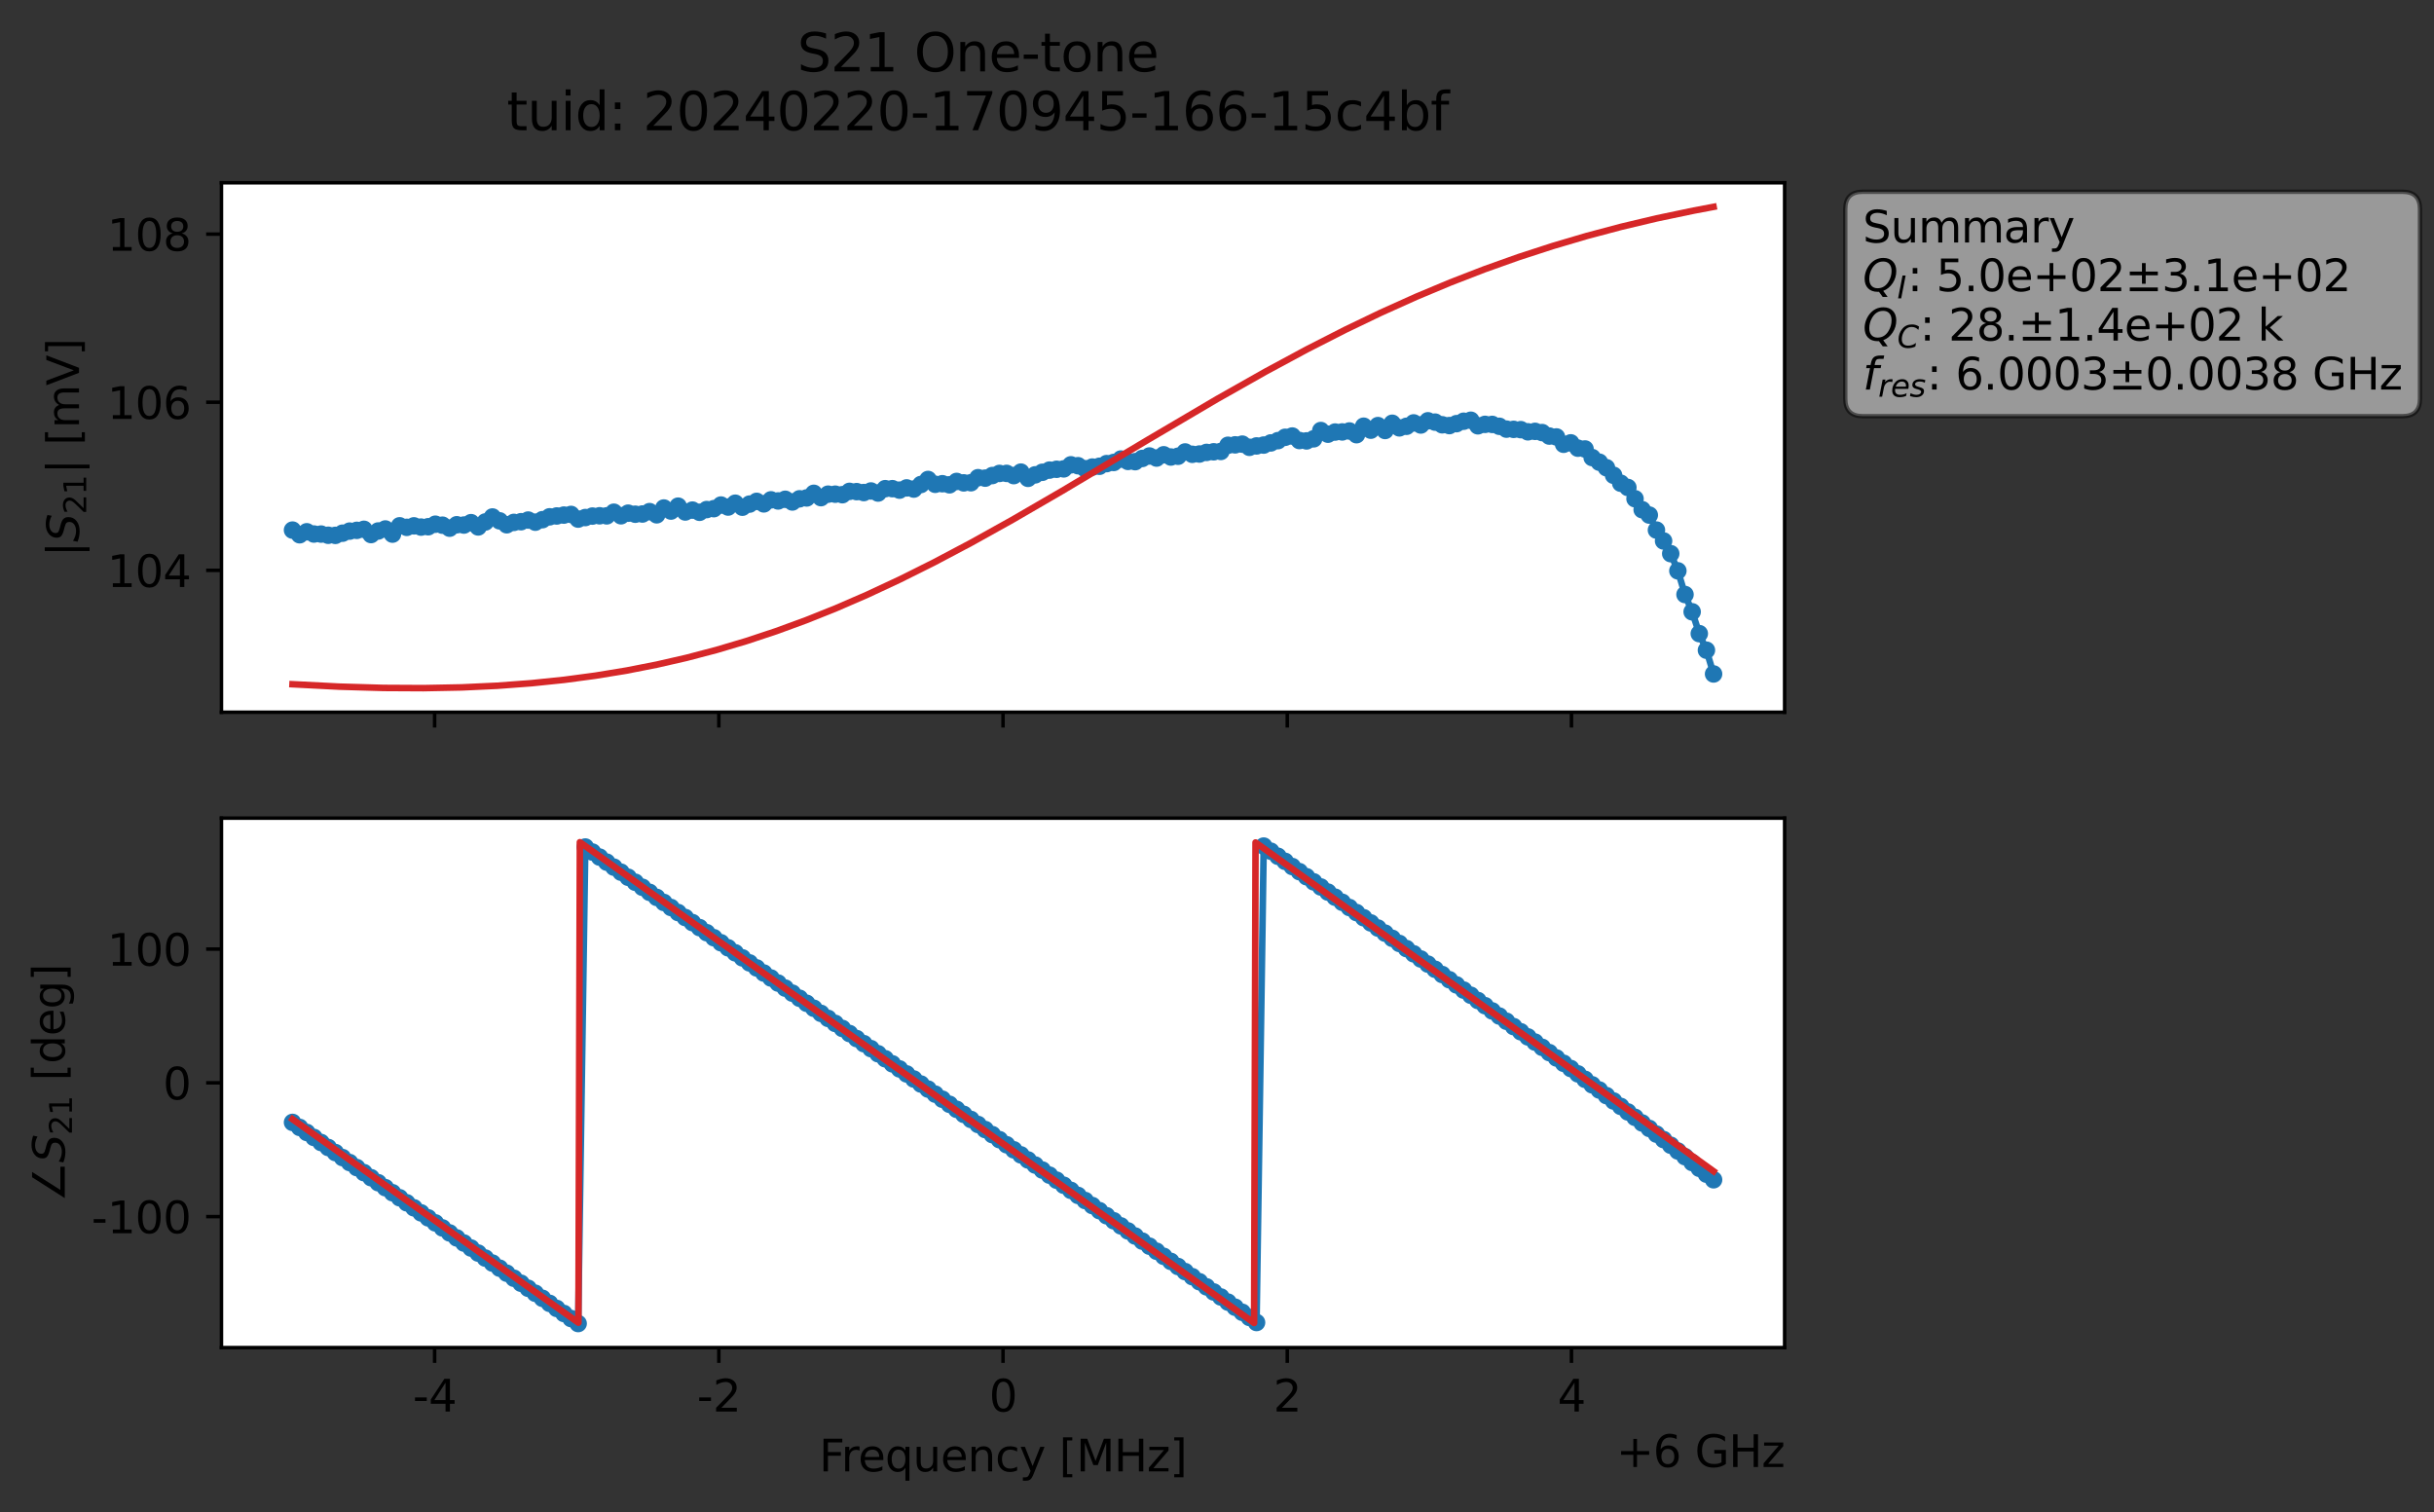 <?xml version="1.0" encoding="utf-8" standalone="no"?>
<!DOCTYPE svg PUBLIC "-//W3C//DTD SVG 1.1//EN"
  "http://www.w3.org/Graphics/SVG/1.1/DTD/svg11.dtd">
<svg xmlns:xlink="http://www.w3.org/1999/xlink" width="556.071pt" height="345.428pt" viewBox="0 0 556.071 345.428" xmlns="http://www.w3.org/2000/svg" version="1.1">
 <rect x="0" y="0" width="556.071" height="345.428" fill="#333333" stroke="none"/>
 <defs>
  <style type="text/css">*{stroke-linejoin: round; stroke-linecap: butt}</style>
 </defs>
 <g id="figure_1">
  <g id="patch_1">
   <path d="M 0 345.428 
L 556.071 345.428 
L 556.071 -0 
L 0 -0 
L 0 345.428 
z
" style="fill: none; opacity: 0"/>
  </g>
  <g id="axes_1">
   <g id="patch_2">
    <path d="M 50.595 162.72 
L 407.715 162.72 
L 407.715 41.76 
L 50.595 41.76 
z
" style="fill: #ffffff"/>
   </g>
   <g id="matplotlib.axis_1">
    <g id="xtick_1">
     <g id="line2d_1">
      <defs>
       <path id="m60d8c2e088" d="M 0 0 
L 0 3.5 
" style="stroke: #000000; stroke-width: 0.8"/>
      </defs>
      <g>
       <use xlink:href="#m60d8c2e088" x="99.293" y="162.72" style="stroke: #000000; stroke-width: 0.8"/>
      </g>
     </g>
    </g>
    <g id="xtick_2">
     <g id="line2d_2">
      <g>
       <use xlink:href="#m60d8c2e088" x="164.224" y="162.72" style="stroke: #000000; stroke-width: 0.8"/>
      </g>
     </g>
    </g>
    <g id="xtick_3">
     <g id="line2d_3">
      <g>
       <use xlink:href="#m60d8c2e088" x="229.155" y="162.72" style="stroke: #000000; stroke-width: 0.8"/>
      </g>
     </g>
    </g>
    <g id="xtick_4">
     <g id="line2d_4">
      <g>
       <use xlink:href="#m60d8c2e088" x="294.086" y="162.72" style="stroke: #000000; stroke-width: 0.8"/>
      </g>
     </g>
    </g>
    <g id="xtick_5">
     <g id="line2d_5">
      <g>
       <use xlink:href="#m60d8c2e088" x="359.017" y="162.72" style="stroke: #000000; stroke-width: 0.8"/>
      </g>
     </g>
    </g>
   </g>
   <g id="matplotlib.axis_2">
    <g id="ytick_1">
     <g id="line2d_6">
      <defs>
       <path id="m5586328d91" d="M 0 0 
L -3.5 0 
" style="stroke: #000000; stroke-width: 0.8"/>
      </defs>
      <g>
       <use xlink:href="#m5586328d91" x="50.595" y="130.304" style="stroke: #000000; stroke-width: 0.8"/>
      </g>
     </g>
     <g id="text_1">
      <!-- 104 -->
      <g transform="translate(24.508 134.103) scale(0.1 -0.1)">
       <defs>
        <path id="DejaVuSans-31" d="M 794 531 
L 1825 531 
L 1825 4091 
L 703 3866 
L 703 4441 
L 1819 4666 
L 2450 4666 
L 2450 531 
L 3481 531 
L 3481 0 
L 794 0 
L 794 531 
z
" transform="scale(0.016)"/>
        <path id="DejaVuSans-30" d="M 2034 4250 
Q 1547 4250 1301 3770 
Q 1056 3291 1056 2328 
Q 1056 1369 1301 889 
Q 1547 409 2034 409 
Q 2525 409 2770 889 
Q 3016 1369 3016 2328 
Q 3016 3291 2770 3770 
Q 2525 4250 2034 4250 
z
M 2034 4750 
Q 2819 4750 3233 4129 
Q 3647 3509 3647 2328 
Q 3647 1150 3233 529 
Q 2819 -91 2034 -91 
Q 1250 -91 836 529 
Q 422 1150 422 2328 
Q 422 3509 836 4129 
Q 1250 4750 2034 4750 
z
" transform="scale(0.016)"/>
        <path id="DejaVuSans-34" d="M 2419 4116 
L 825 1625 
L 2419 1625 
L 2419 4116 
z
M 2253 4666 
L 3047 4666 
L 3047 1625 
L 3713 1625 
L 3713 1100 
L 3047 1100 
L 3047 0 
L 2419 0 
L 2419 1100 
L 313 1100 
L 313 1709 
L 2253 4666 
z
" transform="scale(0.016)"/>
       </defs>
       <use xlink:href="#DejaVuSans-31"/>
       <use xlink:href="#DejaVuSans-30" x="63.623"/>
       <use xlink:href="#DejaVuSans-34" x="127.246"/>
      </g>
     </g>
    </g>
    <g id="ytick_2">
     <g id="line2d_7">
      <g>
       <use xlink:href="#m5586328d91" x="50.595" y="91.897" style="stroke: #000000; stroke-width: 0.8"/>
      </g>
     </g>
     <g id="text_2">
      <!-- 106 -->
      <g transform="translate(24.508 95.696) scale(0.1 -0.1)">
       <defs>
        <path id="DejaVuSans-36" d="M 2113 2584 
Q 1688 2584 1439 2293 
Q 1191 2003 1191 1497 
Q 1191 994 1439 701 
Q 1688 409 2113 409 
Q 2538 409 2786 701 
Q 3034 994 3034 1497 
Q 3034 2003 2786 2293 
Q 2538 2584 2113 2584 
z
M 3366 4563 
L 3366 3988 
Q 3128 4100 2886 4159 
Q 2644 4219 2406 4219 
Q 1781 4219 1451 3797 
Q 1122 3375 1075 2522 
Q 1259 2794 1537 2939 
Q 1816 3084 2150 3084 
Q 2853 3084 3261 2657 
Q 3669 2231 3669 1497 
Q 3669 778 3244 343 
Q 2819 -91 2113 -91 
Q 1303 -91 875 529 
Q 447 1150 447 2328 
Q 447 3434 972 4092 
Q 1497 4750 2381 4750 
Q 2619 4750 2861 4703 
Q 3103 4656 3366 4563 
z
" transform="scale(0.016)"/>
       </defs>
       <use xlink:href="#DejaVuSans-31"/>
       <use xlink:href="#DejaVuSans-30" x="63.623"/>
       <use xlink:href="#DejaVuSans-36" x="127.246"/>
      </g>
     </g>
    </g>
    <g id="ytick_3">
     <g id="line2d_8">
      <g>
       <use xlink:href="#m5586328d91" x="50.595" y="53.491" style="stroke: #000000; stroke-width: 0.8"/>
      </g>
     </g>
     <g id="text_3">
      <!-- 108 -->
      <g transform="translate(24.508 57.29) scale(0.1 -0.1)">
       <defs>
        <path id="DejaVuSans-38" d="M 2034 2216 
Q 1584 2216 1326 1975 
Q 1069 1734 1069 1313 
Q 1069 891 1326 650 
Q 1584 409 2034 409 
Q 2484 409 2743 651 
Q 3003 894 3003 1313 
Q 3003 1734 2745 1975 
Q 2488 2216 2034 2216 
z
M 1403 2484 
Q 997 2584 770 2862 
Q 544 3141 544 3541 
Q 544 4100 942 4425 
Q 1341 4750 2034 4750 
Q 2731 4750 3128 4425 
Q 3525 4100 3525 3541 
Q 3525 3141 3298 2862 
Q 3072 2584 2669 2484 
Q 3125 2378 3379 2068 
Q 3634 1759 3634 1313 
Q 3634 634 3220 271 
Q 2806 -91 2034 -91 
Q 1263 -91 848 271 
Q 434 634 434 1313 
Q 434 1759 690 2068 
Q 947 2378 1403 2484 
z
M 1172 3481 
Q 1172 3119 1398 2916 
Q 1625 2713 2034 2713 
Q 2441 2713 2670 2916 
Q 2900 3119 2900 3481 
Q 2900 3844 2670 4047 
Q 2441 4250 2034 4250 
Q 1625 4250 1398 4047 
Q 1172 3844 1172 3481 
z
" transform="scale(0.016)"/>
       </defs>
       <use xlink:href="#DejaVuSans-31"/>
       <use xlink:href="#DejaVuSans-30" x="63.623"/>
       <use xlink:href="#DejaVuSans-38" x="127.246"/>
      </g>
     </g>
    </g>
    <g id="text_4">
     <!-- $|S_{21}|$ [mV] -->
     <g transform="translate(18.108 127.19) rotate(-90) scale(0.1 -0.1)">
      <defs>
       <path id="DejaVuSans-7c" d="M 1344 4891 
L 1344 -1509 
L 813 -1509 
L 813 4891 
L 1344 4891 
z
" transform="scale(0.016)"/>
       <path id="DejaVuSans-Oblique-53" d="M 3859 4513 
L 3738 3897 
Q 3422 4066 3111 4152 
Q 2800 4238 2509 4238 
Q 1944 4238 1609 3991 
Q 1275 3744 1275 3334 
Q 1275 3109 1398 2989 
Q 1522 2869 2034 2731 
L 2413 2638 
Q 3053 2472 3303 2217 
Q 3553 1963 3553 1503 
Q 3553 797 2998 353 
Q 2444 -91 1538 -91 
Q 1166 -91 791 -17 
Q 416 56 38 206 
L 166 856 
Q 513 641 861 531 
Q 1209 422 1556 422 
Q 2147 422 2503 684 
Q 2859 947 2859 1369 
Q 2859 1650 2717 1795 
Q 2575 1941 2106 2059 
L 1728 2156 
Q 1081 2325 845 2545 
Q 609 2766 609 3163 
Q 609 3859 1145 4304 
Q 1681 4750 2541 4750 
Q 2875 4750 3203 4690 
Q 3531 4631 3859 4513 
z
" transform="scale(0.016)"/>
       <path id="DejaVuSans-32" d="M 1228 531 
L 3431 531 
L 3431 0 
L 469 0 
L 469 531 
Q 828 903 1448 1529 
Q 2069 2156 2228 2338 
Q 2531 2678 2651 2914 
Q 2772 3150 2772 3378 
Q 2772 3750 2511 3984 
Q 2250 4219 1831 4219 
Q 1534 4219 1204 4116 
Q 875 4013 500 3803 
L 500 4441 
Q 881 4594 1212 4672 
Q 1544 4750 1819 4750 
Q 2544 4750 2975 4387 
Q 3406 4025 3406 3419 
Q 3406 3131 3298 2873 
Q 3191 2616 2906 2266 
Q 2828 2175 2409 1742 
Q 1991 1309 1228 531 
z
" transform="scale(0.016)"/>
       <path id="DejaVuSans-20" transform="scale(0.016)"/>
       <path id="DejaVuSans-5b" d="M 550 4863 
L 1875 4863 
L 1875 4416 
L 1125 4416 
L 1125 -397 
L 1875 -397 
L 1875 -844 
L 550 -844 
L 550 4863 
z
" transform="scale(0.016)"/>
       <path id="DejaVuSans-6d" d="M 3328 2828 
Q 3544 3216 3844 3400 
Q 4144 3584 4550 3584 
Q 5097 3584 5394 3201 
Q 5691 2819 5691 2113 
L 5691 0 
L 5113 0 
L 5113 2094 
Q 5113 2597 4934 2840 
Q 4756 3084 4391 3084 
Q 3944 3084 3684 2787 
Q 3425 2491 3425 1978 
L 3425 0 
L 2847 0 
L 2847 2094 
Q 2847 2600 2669 2842 
Q 2491 3084 2119 3084 
Q 1678 3084 1418 2786 
Q 1159 2488 1159 1978 
L 1159 0 
L 581 0 
L 581 3500 
L 1159 3500 
L 1159 2956 
Q 1356 3278 1631 3431 
Q 1906 3584 2284 3584 
Q 2666 3584 2933 3390 
Q 3200 3197 3328 2828 
z
" transform="scale(0.016)"/>
       <path id="DejaVuSans-56" d="M 1831 0 
L 50 4666 
L 709 4666 
L 2188 738 
L 3669 4666 
L 4325 4666 
L 2547 0 
L 1831 0 
z
" transform="scale(0.016)"/>
       <path id="DejaVuSans-5d" d="M 1947 4863 
L 1947 -844 
L 622 -844 
L 622 -397 
L 1369 -397 
L 1369 4416 
L 622 4416 
L 622 4863 
L 1947 4863 
z
" transform="scale(0.016)"/>
      </defs>
      <use xlink:href="#DejaVuSans-7c" transform="translate(0 0.578)"/>
      <use xlink:href="#DejaVuSans-Oblique-53" transform="translate(33.691 0.578)"/>
      <use xlink:href="#DejaVuSans-32" transform="translate(97.168 -15.828) scale(0.7)"/>
      <use xlink:href="#DejaVuSans-31" transform="translate(141.704 -15.828) scale(0.7)"/>
      <use xlink:href="#DejaVuSans-7c" transform="translate(188.975 0.578)"/>
      <use xlink:href="#DejaVuSans-20" transform="translate(222.666 0.578)"/>
      <use xlink:href="#DejaVuSans-5b" transform="translate(254.453 0.578)"/>
      <use xlink:href="#DejaVuSans-6d" transform="translate(293.467 0.578)"/>
      <use xlink:href="#DejaVuSans-56" transform="translate(390.879 0.578)"/>
      <use xlink:href="#DejaVuSans-5d" transform="translate(459.287 0.578)"/>
     </g>
    </g>
   </g>
   <g id="line2d_9">
    <path d="M 66.828 121.106 
L 68.459 122.169 
L 70.091 121.49 
L 71.722 122.004 
L 73.354 122.015 
L 74.985 122.287 
L 76.617 122.312 
L 79.879 121.338 
L 83.142 120.927 
L 84.774 122.122 
L 86.405 121.31 
L 88.037 120.851 
L 89.668 122.024 
L 91.299 120.126 
L 92.931 120.476 
L 94.562 120.137 
L 96.194 120.419 
L 97.825 120.337 
L 99.457 119.762 
L 101.088 119.985 
L 102.719 120.666 
L 104.351 119.887 
L 105.982 119.953 
L 107.614 119.408 
L 109.245 120.381 
L 112.508 118.111 
L 115.771 119.887 
L 117.402 119.346 
L 119.034 119.189 
L 120.665 118.814 
L 122.297 119.297 
L 125.56 118.071 
L 130.454 117.529 
L 132.085 118.592 
L 135.348 117.903 
L 138.611 117.852 
L 140.242 117.024 
L 141.874 117.832 
L 143.505 117.239 
L 145.137 117.478 
L 146.768 117.429 
L 148.4 116.884 
L 150.031 117.612 
L 151.662 116.063 
L 153.294 116.758 
L 154.925 115.637 
L 156.557 116.967 
L 158.188 116.54 
L 159.82 117.038 
L 161.451 116.414 
L 163.082 116.209 
L 164.714 115.382 
L 166.345 115.839 
L 167.977 114.967 
L 169.608 115.876 
L 172.871 114.541 
L 174.502 115.116 
L 176.134 114.196 
L 177.765 114.445 
L 179.397 114.067 
L 181.028 114.68 
L 182.66 113.958 
L 184.291 113.758 
L 185.922 112.706 
L 187.554 113.689 
L 189.185 112.897 
L 190.817 112.901 
L 192.448 113.018 
L 194.08 112.257 
L 195.711 112.318 
L 197.342 112.529 
L 198.974 112.169 
L 200.605 112.637 
L 202.237 111.641 
L 203.868 111.639 
L 205.5 111.977 
L 207.131 111.468 
L 208.762 111.733 
L 212.025 109.54 
L 213.657 110.641 
L 215.288 110.511 
L 216.92 110.759 
L 218.551 109.99 
L 220.182 110.317 
L 221.814 110.284 
L 223.445 109.133 
L 225.077 109.236 
L 228.34 108.159 
L 229.971 108.15 
L 231.602 108.659 
L 233.234 107.86 
L 234.865 109.28 
L 236.497 108.485 
L 239.76 107.4 
L 243.022 107.12 
L 244.654 106.194 
L 246.285 106.396 
L 247.917 107.082 
L 249.548 106.706 
L 251.18 106.523 
L 252.811 105.918 
L 254.442 105.654 
L 256.074 104.873 
L 257.705 105.413 
L 259.337 105.469 
L 260.968 104.737 
L 262.6 104.177 
L 264.231 104.645 
L 265.862 103.899 
L 267.494 104.409 
L 269.125 104.235 
L 270.757 103.255 
L 272.388 103.789 
L 274.02 103.726 
L 275.651 103.356 
L 278.914 103.136 
L 280.545 101.727 
L 283.808 101.469 
L 285.44 102.194 
L 287.071 101.877 
L 288.703 101.682 
L 291.965 100.669 
L 293.597 99.904 
L 295.228 99.617 
L 296.86 100.642 
L 298.491 100.728 
L 300.123 100.251 
L 301.754 98.359 
L 303.385 99.192 
L 305.017 98.707 
L 306.648 98.678 
L 308.28 98.462 
L 309.911 99.307 
L 311.543 97.374 
L 313.174 98.278 
L 314.805 97.23 
L 316.437 98.347 
L 318.068 96.7 
L 319.7 97.75 
L 321.331 97.391 
L 322.963 96.616 
L 324.594 97.094 
L 326.225 96.135 
L 327.857 96.437 
L 329.488 97.047 
L 331.12 97.229 
L 336.014 96.008 
L 337.645 97.278 
L 339.277 96.951 
L 340.908 96.963 
L 342.54 97.393 
L 344.171 98.04 
L 347.434 98.159 
L 349.065 98.652 
L 350.697 98.547 
L 352.328 98.83 
L 353.96 99.622 
L 355.591 99.824 
L 357.223 101.496 
L 358.854 101.175 
L 360.485 102.39 
L 362.117 102.574 
L 363.748 104.535 
L 365.38 105.594 
L 367.011 106.859 
L 370.274 110.398 
L 371.905 111.37 
L 375.168 116.443 
L 376.8 117.676 
L 378.431 121.102 
L 380.063 123.589 
L 381.694 126.489 
L 383.325 130.411 
L 384.957 135.828 
L 386.588 139.771 
L 388.22 144.76 
L 389.851 148.545 
L 391.483 153.974 
L 391.483 153.974 
" clip-path="url(#pf388931c38)" style="fill: none; stroke: #1f77b4; stroke-width: 1.5; stroke-linecap: square"/>
    <defs>
     <path id="mf9e6aebd3f" d="M 0 1.5 
C 0.398 1.5 0.779 1.342 1.061 1.061 
C 1.342 0.779 1.5 0.398 1.5 0 
C 1.5 -0.398 1.342 -0.779 1.061 -1.061 
C 0.779 -1.342 0.398 -1.5 0 -1.5 
C -0.398 -1.5 -0.779 -1.342 -1.061 -1.061 
C -1.342 -0.779 -1.5 -0.398 -1.5 0 
C -1.5 0.398 -1.342 0.779 -1.061 1.061 
C -0.779 1.342 -0.398 1.5 0 1.5 
z
" style="stroke: #1f77b4"/>
    </defs>
    <g clip-path="url(#pf388931c38)">
     <use xlink:href="#mf9e6aebd3f" x="66.828" y="121.106" style="fill: #1f77b4; stroke: #1f77b4"/>
     <use xlink:href="#mf9e6aebd3f" x="68.459" y="122.169" style="fill: #1f77b4; stroke: #1f77b4"/>
     <use xlink:href="#mf9e6aebd3f" x="70.091" y="121.49" style="fill: #1f77b4; stroke: #1f77b4"/>
     <use xlink:href="#mf9e6aebd3f" x="71.722" y="122.004" style="fill: #1f77b4; stroke: #1f77b4"/>
     <use xlink:href="#mf9e6aebd3f" x="73.354" y="122.015" style="fill: #1f77b4; stroke: #1f77b4"/>
     <use xlink:href="#mf9e6aebd3f" x="74.985" y="122.287" style="fill: #1f77b4; stroke: #1f77b4"/>
     <use xlink:href="#mf9e6aebd3f" x="76.617" y="122.312" style="fill: #1f77b4; stroke: #1f77b4"/>
     <use xlink:href="#mf9e6aebd3f" x="78.248" y="121.815" style="fill: #1f77b4; stroke: #1f77b4"/>
     <use xlink:href="#mf9e6aebd3f" x="79.879" y="121.338" style="fill: #1f77b4; stroke: #1f77b4"/>
     <use xlink:href="#mf9e6aebd3f" x="81.511" y="121.163" style="fill: #1f77b4; stroke: #1f77b4"/>
     <use xlink:href="#mf9e6aebd3f" x="83.142" y="120.927" style="fill: #1f77b4; stroke: #1f77b4"/>
     <use xlink:href="#mf9e6aebd3f" x="84.774" y="122.122" style="fill: #1f77b4; stroke: #1f77b4"/>
     <use xlink:href="#mf9e6aebd3f" x="86.405" y="121.31" style="fill: #1f77b4; stroke: #1f77b4"/>
     <use xlink:href="#mf9e6aebd3f" x="88.037" y="120.851" style="fill: #1f77b4; stroke: #1f77b4"/>
     <use xlink:href="#mf9e6aebd3f" x="89.668" y="122.024" style="fill: #1f77b4; stroke: #1f77b4"/>
     <use xlink:href="#mf9e6aebd3f" x="91.299" y="120.126" style="fill: #1f77b4; stroke: #1f77b4"/>
     <use xlink:href="#mf9e6aebd3f" x="92.931" y="120.476" style="fill: #1f77b4; stroke: #1f77b4"/>
     <use xlink:href="#mf9e6aebd3f" x="94.562" y="120.137" style="fill: #1f77b4; stroke: #1f77b4"/>
     <use xlink:href="#mf9e6aebd3f" x="96.194" y="120.419" style="fill: #1f77b4; stroke: #1f77b4"/>
     <use xlink:href="#mf9e6aebd3f" x="97.825" y="120.337" style="fill: #1f77b4; stroke: #1f77b4"/>
     <use xlink:href="#mf9e6aebd3f" x="99.457" y="119.762" style="fill: #1f77b4; stroke: #1f77b4"/>
     <use xlink:href="#mf9e6aebd3f" x="101.088" y="119.985" style="fill: #1f77b4; stroke: #1f77b4"/>
     <use xlink:href="#mf9e6aebd3f" x="102.719" y="120.666" style="fill: #1f77b4; stroke: #1f77b4"/>
     <use xlink:href="#mf9e6aebd3f" x="104.351" y="119.887" style="fill: #1f77b4; stroke: #1f77b4"/>
     <use xlink:href="#mf9e6aebd3f" x="105.982" y="119.953" style="fill: #1f77b4; stroke: #1f77b4"/>
     <use xlink:href="#mf9e6aebd3f" x="107.614" y="119.408" style="fill: #1f77b4; stroke: #1f77b4"/>
     <use xlink:href="#mf9e6aebd3f" x="109.245" y="120.381" style="fill: #1f77b4; stroke: #1f77b4"/>
     <use xlink:href="#mf9e6aebd3f" x="110.877" y="119.252" style="fill: #1f77b4; stroke: #1f77b4"/>
     <use xlink:href="#mf9e6aebd3f" x="112.508" y="118.111" style="fill: #1f77b4; stroke: #1f77b4"/>
     <use xlink:href="#mf9e6aebd3f" x="114.14" y="118.991" style="fill: #1f77b4; stroke: #1f77b4"/>
     <use xlink:href="#mf9e6aebd3f" x="115.771" y="119.887" style="fill: #1f77b4; stroke: #1f77b4"/>
     <use xlink:href="#mf9e6aebd3f" x="117.402" y="119.346" style="fill: #1f77b4; stroke: #1f77b4"/>
     <use xlink:href="#mf9e6aebd3f" x="119.034" y="119.189" style="fill: #1f77b4; stroke: #1f77b4"/>
     <use xlink:href="#mf9e6aebd3f" x="120.665" y="118.814" style="fill: #1f77b4; stroke: #1f77b4"/>
     <use xlink:href="#mf9e6aebd3f" x="122.297" y="119.297" style="fill: #1f77b4; stroke: #1f77b4"/>
     <use xlink:href="#mf9e6aebd3f" x="123.928" y="118.724" style="fill: #1f77b4; stroke: #1f77b4"/>
     <use xlink:href="#mf9e6aebd3f" x="125.56" y="118.071" style="fill: #1f77b4; stroke: #1f77b4"/>
     <use xlink:href="#mf9e6aebd3f" x="127.191" y="117.879" style="fill: #1f77b4; stroke: #1f77b4"/>
     <use xlink:href="#mf9e6aebd3f" x="128.822" y="117.678" style="fill: #1f77b4; stroke: #1f77b4"/>
     <use xlink:href="#mf9e6aebd3f" x="130.454" y="117.529" style="fill: #1f77b4; stroke: #1f77b4"/>
     <use xlink:href="#mf9e6aebd3f" x="132.085" y="118.592" style="fill: #1f77b4; stroke: #1f77b4"/>
     <use xlink:href="#mf9e6aebd3f" x="133.717" y="118.239" style="fill: #1f77b4; stroke: #1f77b4"/>
     <use xlink:href="#mf9e6aebd3f" x="135.348" y="117.903" style="fill: #1f77b4; stroke: #1f77b4"/>
     <use xlink:href="#mf9e6aebd3f" x="136.98" y="117.836" style="fill: #1f77b4; stroke: #1f77b4"/>
     <use xlink:href="#mf9e6aebd3f" x="138.611" y="117.852" style="fill: #1f77b4; stroke: #1f77b4"/>
     <use xlink:href="#mf9e6aebd3f" x="140.242" y="117.024" style="fill: #1f77b4; stroke: #1f77b4"/>
     <use xlink:href="#mf9e6aebd3f" x="141.874" y="117.832" style="fill: #1f77b4; stroke: #1f77b4"/>
     <use xlink:href="#mf9e6aebd3f" x="143.505" y="117.239" style="fill: #1f77b4; stroke: #1f77b4"/>
     <use xlink:href="#mf9e6aebd3f" x="145.137" y="117.478" style="fill: #1f77b4; stroke: #1f77b4"/>
     <use xlink:href="#mf9e6aebd3f" x="146.768" y="117.429" style="fill: #1f77b4; stroke: #1f77b4"/>
     <use xlink:href="#mf9e6aebd3f" x="148.4" y="116.884" style="fill: #1f77b4; stroke: #1f77b4"/>
     <use xlink:href="#mf9e6aebd3f" x="150.031" y="117.612" style="fill: #1f77b4; stroke: #1f77b4"/>
     <use xlink:href="#mf9e6aebd3f" x="151.662" y="116.063" style="fill: #1f77b4; stroke: #1f77b4"/>
     <use xlink:href="#mf9e6aebd3f" x="153.294" y="116.758" style="fill: #1f77b4; stroke: #1f77b4"/>
     <use xlink:href="#mf9e6aebd3f" x="154.925" y="115.637" style="fill: #1f77b4; stroke: #1f77b4"/>
     <use xlink:href="#mf9e6aebd3f" x="156.557" y="116.967" style="fill: #1f77b4; stroke: #1f77b4"/>
     <use xlink:href="#mf9e6aebd3f" x="158.188" y="116.54" style="fill: #1f77b4; stroke: #1f77b4"/>
     <use xlink:href="#mf9e6aebd3f" x="159.82" y="117.038" style="fill: #1f77b4; stroke: #1f77b4"/>
     <use xlink:href="#mf9e6aebd3f" x="161.451" y="116.414" style="fill: #1f77b4; stroke: #1f77b4"/>
     <use xlink:href="#mf9e6aebd3f" x="163.082" y="116.209" style="fill: #1f77b4; stroke: #1f77b4"/>
     <use xlink:href="#mf9e6aebd3f" x="164.714" y="115.382" style="fill: #1f77b4; stroke: #1f77b4"/>
     <use xlink:href="#mf9e6aebd3f" x="166.345" y="115.839" style="fill: #1f77b4; stroke: #1f77b4"/>
     <use xlink:href="#mf9e6aebd3f" x="167.977" y="114.967" style="fill: #1f77b4; stroke: #1f77b4"/>
     <use xlink:href="#mf9e6aebd3f" x="169.608" y="115.876" style="fill: #1f77b4; stroke: #1f77b4"/>
     <use xlink:href="#mf9e6aebd3f" x="171.24" y="115.166" style="fill: #1f77b4; stroke: #1f77b4"/>
     <use xlink:href="#mf9e6aebd3f" x="172.871" y="114.541" style="fill: #1f77b4; stroke: #1f77b4"/>
     <use xlink:href="#mf9e6aebd3f" x="174.502" y="115.116" style="fill: #1f77b4; stroke: #1f77b4"/>
     <use xlink:href="#mf9e6aebd3f" x="176.134" y="114.196" style="fill: #1f77b4; stroke: #1f77b4"/>
     <use xlink:href="#mf9e6aebd3f" x="177.765" y="114.445" style="fill: #1f77b4; stroke: #1f77b4"/>
     <use xlink:href="#mf9e6aebd3f" x="179.397" y="114.067" style="fill: #1f77b4; stroke: #1f77b4"/>
     <use xlink:href="#mf9e6aebd3f" x="181.028" y="114.68" style="fill: #1f77b4; stroke: #1f77b4"/>
     <use xlink:href="#mf9e6aebd3f" x="182.66" y="113.958" style="fill: #1f77b4; stroke: #1f77b4"/>
     <use xlink:href="#mf9e6aebd3f" x="184.291" y="113.758" style="fill: #1f77b4; stroke: #1f77b4"/>
     <use xlink:href="#mf9e6aebd3f" x="185.922" y="112.706" style="fill: #1f77b4; stroke: #1f77b4"/>
     <use xlink:href="#mf9e6aebd3f" x="187.554" y="113.689" style="fill: #1f77b4; stroke: #1f77b4"/>
     <use xlink:href="#mf9e6aebd3f" x="189.185" y="112.897" style="fill: #1f77b4; stroke: #1f77b4"/>
     <use xlink:href="#mf9e6aebd3f" x="190.817" y="112.901" style="fill: #1f77b4; stroke: #1f77b4"/>
     <use xlink:href="#mf9e6aebd3f" x="192.448" y="113.018" style="fill: #1f77b4; stroke: #1f77b4"/>
     <use xlink:href="#mf9e6aebd3f" x="194.08" y="112.257" style="fill: #1f77b4; stroke: #1f77b4"/>
     <use xlink:href="#mf9e6aebd3f" x="195.711" y="112.318" style="fill: #1f77b4; stroke: #1f77b4"/>
     <use xlink:href="#mf9e6aebd3f" x="197.342" y="112.529" style="fill: #1f77b4; stroke: #1f77b4"/>
     <use xlink:href="#mf9e6aebd3f" x="198.974" y="112.169" style="fill: #1f77b4; stroke: #1f77b4"/>
     <use xlink:href="#mf9e6aebd3f" x="200.605" y="112.637" style="fill: #1f77b4; stroke: #1f77b4"/>
     <use xlink:href="#mf9e6aebd3f" x="202.237" y="111.641" style="fill: #1f77b4; stroke: #1f77b4"/>
     <use xlink:href="#mf9e6aebd3f" x="203.868" y="111.639" style="fill: #1f77b4; stroke: #1f77b4"/>
     <use xlink:href="#mf9e6aebd3f" x="205.5" y="111.977" style="fill: #1f77b4; stroke: #1f77b4"/>
     <use xlink:href="#mf9e6aebd3f" x="207.131" y="111.468" style="fill: #1f77b4; stroke: #1f77b4"/>
     <use xlink:href="#mf9e6aebd3f" x="208.762" y="111.733" style="fill: #1f77b4; stroke: #1f77b4"/>
     <use xlink:href="#mf9e6aebd3f" x="210.394" y="110.688" style="fill: #1f77b4; stroke: #1f77b4"/>
     <use xlink:href="#mf9e6aebd3f" x="212.025" y="109.54" style="fill: #1f77b4; stroke: #1f77b4"/>
     <use xlink:href="#mf9e6aebd3f" x="213.657" y="110.641" style="fill: #1f77b4; stroke: #1f77b4"/>
     <use xlink:href="#mf9e6aebd3f" x="215.288" y="110.511" style="fill: #1f77b4; stroke: #1f77b4"/>
     <use xlink:href="#mf9e6aebd3f" x="216.92" y="110.759" style="fill: #1f77b4; stroke: #1f77b4"/>
     <use xlink:href="#mf9e6aebd3f" x="218.551" y="109.99" style="fill: #1f77b4; stroke: #1f77b4"/>
     <use xlink:href="#mf9e6aebd3f" x="220.182" y="110.317" style="fill: #1f77b4; stroke: #1f77b4"/>
     <use xlink:href="#mf9e6aebd3f" x="221.814" y="110.284" style="fill: #1f77b4; stroke: #1f77b4"/>
     <use xlink:href="#mf9e6aebd3f" x="223.445" y="109.133" style="fill: #1f77b4; stroke: #1f77b4"/>
     <use xlink:href="#mf9e6aebd3f" x="225.077" y="109.236" style="fill: #1f77b4; stroke: #1f77b4"/>
     <use xlink:href="#mf9e6aebd3f" x="226.708" y="108.639" style="fill: #1f77b4; stroke: #1f77b4"/>
     <use xlink:href="#mf9e6aebd3f" x="228.34" y="108.159" style="fill: #1f77b4; stroke: #1f77b4"/>
     <use xlink:href="#mf9e6aebd3f" x="229.971" y="108.15" style="fill: #1f77b4; stroke: #1f77b4"/>
     <use xlink:href="#mf9e6aebd3f" x="231.602" y="108.659" style="fill: #1f77b4; stroke: #1f77b4"/>
     <use xlink:href="#mf9e6aebd3f" x="233.234" y="107.86" style="fill: #1f77b4; stroke: #1f77b4"/>
     <use xlink:href="#mf9e6aebd3f" x="234.865" y="109.28" style="fill: #1f77b4; stroke: #1f77b4"/>
     <use xlink:href="#mf9e6aebd3f" x="236.497" y="108.485" style="fill: #1f77b4; stroke: #1f77b4"/>
     <use xlink:href="#mf9e6aebd3f" x="238.128" y="107.899" style="fill: #1f77b4; stroke: #1f77b4"/>
     <use xlink:href="#mf9e6aebd3f" x="239.76" y="107.4" style="fill: #1f77b4; stroke: #1f77b4"/>
     <use xlink:href="#mf9e6aebd3f" x="241.391" y="107.213" style="fill: #1f77b4; stroke: #1f77b4"/>
     <use xlink:href="#mf9e6aebd3f" x="243.022" y="107.12" style="fill: #1f77b4; stroke: #1f77b4"/>
     <use xlink:href="#mf9e6aebd3f" x="244.654" y="106.194" style="fill: #1f77b4; stroke: #1f77b4"/>
     <use xlink:href="#mf9e6aebd3f" x="246.285" y="106.396" style="fill: #1f77b4; stroke: #1f77b4"/>
     <use xlink:href="#mf9e6aebd3f" x="247.917" y="107.082" style="fill: #1f77b4; stroke: #1f77b4"/>
     <use xlink:href="#mf9e6aebd3f" x="249.548" y="106.706" style="fill: #1f77b4; stroke: #1f77b4"/>
     <use xlink:href="#mf9e6aebd3f" x="251.18" y="106.523" style="fill: #1f77b4; stroke: #1f77b4"/>
     <use xlink:href="#mf9e6aebd3f" x="252.811" y="105.918" style="fill: #1f77b4; stroke: #1f77b4"/>
     <use xlink:href="#mf9e6aebd3f" x="254.442" y="105.654" style="fill: #1f77b4; stroke: #1f77b4"/>
     <use xlink:href="#mf9e6aebd3f" x="256.074" y="104.873" style="fill: #1f77b4; stroke: #1f77b4"/>
     <use xlink:href="#mf9e6aebd3f" x="257.705" y="105.413" style="fill: #1f77b4; stroke: #1f77b4"/>
     <use xlink:href="#mf9e6aebd3f" x="259.337" y="105.469" style="fill: #1f77b4; stroke: #1f77b4"/>
     <use xlink:href="#mf9e6aebd3f" x="260.968" y="104.737" style="fill: #1f77b4; stroke: #1f77b4"/>
     <use xlink:href="#mf9e6aebd3f" x="262.6" y="104.177" style="fill: #1f77b4; stroke: #1f77b4"/>
     <use xlink:href="#mf9e6aebd3f" x="264.231" y="104.645" style="fill: #1f77b4; stroke: #1f77b4"/>
     <use xlink:href="#mf9e6aebd3f" x="265.862" y="103.899" style="fill: #1f77b4; stroke: #1f77b4"/>
     <use xlink:href="#mf9e6aebd3f" x="267.494" y="104.409" style="fill: #1f77b4; stroke: #1f77b4"/>
     <use xlink:href="#mf9e6aebd3f" x="269.125" y="104.235" style="fill: #1f77b4; stroke: #1f77b4"/>
     <use xlink:href="#mf9e6aebd3f" x="270.757" y="103.255" style="fill: #1f77b4; stroke: #1f77b4"/>
     <use xlink:href="#mf9e6aebd3f" x="272.388" y="103.789" style="fill: #1f77b4; stroke: #1f77b4"/>
     <use xlink:href="#mf9e6aebd3f" x="274.02" y="103.726" style="fill: #1f77b4; stroke: #1f77b4"/>
     <use xlink:href="#mf9e6aebd3f" x="275.651" y="103.356" style="fill: #1f77b4; stroke: #1f77b4"/>
     <use xlink:href="#mf9e6aebd3f" x="277.282" y="103.217" style="fill: #1f77b4; stroke: #1f77b4"/>
     <use xlink:href="#mf9e6aebd3f" x="278.914" y="103.136" style="fill: #1f77b4; stroke: #1f77b4"/>
     <use xlink:href="#mf9e6aebd3f" x="280.545" y="101.727" style="fill: #1f77b4; stroke: #1f77b4"/>
     <use xlink:href="#mf9e6aebd3f" x="282.177" y="101.629" style="fill: #1f77b4; stroke: #1f77b4"/>
     <use xlink:href="#mf9e6aebd3f" x="283.808" y="101.469" style="fill: #1f77b4; stroke: #1f77b4"/>
     <use xlink:href="#mf9e6aebd3f" x="285.44" y="102.194" style="fill: #1f77b4; stroke: #1f77b4"/>
     <use xlink:href="#mf9e6aebd3f" x="287.071" y="101.877" style="fill: #1f77b4; stroke: #1f77b4"/>
     <use xlink:href="#mf9e6aebd3f" x="288.703" y="101.682" style="fill: #1f77b4; stroke: #1f77b4"/>
     <use xlink:href="#mf9e6aebd3f" x="290.334" y="101.189" style="fill: #1f77b4; stroke: #1f77b4"/>
     <use xlink:href="#mf9e6aebd3f" x="291.965" y="100.669" style="fill: #1f77b4; stroke: #1f77b4"/>
     <use xlink:href="#mf9e6aebd3f" x="293.597" y="99.904" style="fill: #1f77b4; stroke: #1f77b4"/>
     <use xlink:href="#mf9e6aebd3f" x="295.228" y="99.617" style="fill: #1f77b4; stroke: #1f77b4"/>
     <use xlink:href="#mf9e6aebd3f" x="296.86" y="100.642" style="fill: #1f77b4; stroke: #1f77b4"/>
     <use xlink:href="#mf9e6aebd3f" x="298.491" y="100.728" style="fill: #1f77b4; stroke: #1f77b4"/>
     <use xlink:href="#mf9e6aebd3f" x="300.123" y="100.251" style="fill: #1f77b4; stroke: #1f77b4"/>
     <use xlink:href="#mf9e6aebd3f" x="301.754" y="98.359" style="fill: #1f77b4; stroke: #1f77b4"/>
     <use xlink:href="#mf9e6aebd3f" x="303.385" y="99.192" style="fill: #1f77b4; stroke: #1f77b4"/>
     <use xlink:href="#mf9e6aebd3f" x="305.017" y="98.707" style="fill: #1f77b4; stroke: #1f77b4"/>
     <use xlink:href="#mf9e6aebd3f" x="306.648" y="98.678" style="fill: #1f77b4; stroke: #1f77b4"/>
     <use xlink:href="#mf9e6aebd3f" x="308.28" y="98.462" style="fill: #1f77b4; stroke: #1f77b4"/>
     <use xlink:href="#mf9e6aebd3f" x="309.911" y="99.307" style="fill: #1f77b4; stroke: #1f77b4"/>
     <use xlink:href="#mf9e6aebd3f" x="311.543" y="97.374" style="fill: #1f77b4; stroke: #1f77b4"/>
     <use xlink:href="#mf9e6aebd3f" x="313.174" y="98.278" style="fill: #1f77b4; stroke: #1f77b4"/>
     <use xlink:href="#mf9e6aebd3f" x="314.805" y="97.23" style="fill: #1f77b4; stroke: #1f77b4"/>
     <use xlink:href="#mf9e6aebd3f" x="316.437" y="98.347" style="fill: #1f77b4; stroke: #1f77b4"/>
     <use xlink:href="#mf9e6aebd3f" x="318.068" y="96.7" style="fill: #1f77b4; stroke: #1f77b4"/>
     <use xlink:href="#mf9e6aebd3f" x="319.7" y="97.75" style="fill: #1f77b4; stroke: #1f77b4"/>
     <use xlink:href="#mf9e6aebd3f" x="321.331" y="97.391" style="fill: #1f77b4; stroke: #1f77b4"/>
     <use xlink:href="#mf9e6aebd3f" x="322.963" y="96.616" style="fill: #1f77b4; stroke: #1f77b4"/>
     <use xlink:href="#mf9e6aebd3f" x="324.594" y="97.094" style="fill: #1f77b4; stroke: #1f77b4"/>
     <use xlink:href="#mf9e6aebd3f" x="326.225" y="96.135" style="fill: #1f77b4; stroke: #1f77b4"/>
     <use xlink:href="#mf9e6aebd3f" x="327.857" y="96.437" style="fill: #1f77b4; stroke: #1f77b4"/>
     <use xlink:href="#mf9e6aebd3f" x="329.488" y="97.047" style="fill: #1f77b4; stroke: #1f77b4"/>
     <use xlink:href="#mf9e6aebd3f" x="331.12" y="97.229" style="fill: #1f77b4; stroke: #1f77b4"/>
     <use xlink:href="#mf9e6aebd3f" x="332.751" y="96.786" style="fill: #1f77b4; stroke: #1f77b4"/>
     <use xlink:href="#mf9e6aebd3f" x="334.383" y="96.234" style="fill: #1f77b4; stroke: #1f77b4"/>
     <use xlink:href="#mf9e6aebd3f" x="336.014" y="96.008" style="fill: #1f77b4; stroke: #1f77b4"/>
     <use xlink:href="#mf9e6aebd3f" x="337.645" y="97.278" style="fill: #1f77b4; stroke: #1f77b4"/>
     <use xlink:href="#mf9e6aebd3f" x="339.277" y="96.951" style="fill: #1f77b4; stroke: #1f77b4"/>
     <use xlink:href="#mf9e6aebd3f" x="340.908" y="96.963" style="fill: #1f77b4; stroke: #1f77b4"/>
     <use xlink:href="#mf9e6aebd3f" x="342.54" y="97.393" style="fill: #1f77b4; stroke: #1f77b4"/>
     <use xlink:href="#mf9e6aebd3f" x="344.171" y="98.04" style="fill: #1f77b4; stroke: #1f77b4"/>
     <use xlink:href="#mf9e6aebd3f" x="345.803" y="98.091" style="fill: #1f77b4; stroke: #1f77b4"/>
     <use xlink:href="#mf9e6aebd3f" x="347.434" y="98.159" style="fill: #1f77b4; stroke: #1f77b4"/>
     <use xlink:href="#mf9e6aebd3f" x="349.065" y="98.652" style="fill: #1f77b4; stroke: #1f77b4"/>
     <use xlink:href="#mf9e6aebd3f" x="350.697" y="98.547" style="fill: #1f77b4; stroke: #1f77b4"/>
     <use xlink:href="#mf9e6aebd3f" x="352.328" y="98.83" style="fill: #1f77b4; stroke: #1f77b4"/>
     <use xlink:href="#mf9e6aebd3f" x="353.96" y="99.622" style="fill: #1f77b4; stroke: #1f77b4"/>
     <use xlink:href="#mf9e6aebd3f" x="355.591" y="99.824" style="fill: #1f77b4; stroke: #1f77b4"/>
     <use xlink:href="#mf9e6aebd3f" x="357.223" y="101.496" style="fill: #1f77b4; stroke: #1f77b4"/>
     <use xlink:href="#mf9e6aebd3f" x="358.854" y="101.175" style="fill: #1f77b4; stroke: #1f77b4"/>
     <use xlink:href="#mf9e6aebd3f" x="360.485" y="102.39" style="fill: #1f77b4; stroke: #1f77b4"/>
     <use xlink:href="#mf9e6aebd3f" x="362.117" y="102.574" style="fill: #1f77b4; stroke: #1f77b4"/>
     <use xlink:href="#mf9e6aebd3f" x="363.748" y="104.535" style="fill: #1f77b4; stroke: #1f77b4"/>
     <use xlink:href="#mf9e6aebd3f" x="365.38" y="105.594" style="fill: #1f77b4; stroke: #1f77b4"/>
     <use xlink:href="#mf9e6aebd3f" x="367.011" y="106.859" style="fill: #1f77b4; stroke: #1f77b4"/>
     <use xlink:href="#mf9e6aebd3f" x="368.643" y="108.588" style="fill: #1f77b4; stroke: #1f77b4"/>
     <use xlink:href="#mf9e6aebd3f" x="370.274" y="110.398" style="fill: #1f77b4; stroke: #1f77b4"/>
     <use xlink:href="#mf9e6aebd3f" x="371.905" y="111.37" style="fill: #1f77b4; stroke: #1f77b4"/>
     <use xlink:href="#mf9e6aebd3f" x="373.537" y="113.944" style="fill: #1f77b4; stroke: #1f77b4"/>
     <use xlink:href="#mf9e6aebd3f" x="375.168" y="116.443" style="fill: #1f77b4; stroke: #1f77b4"/>
     <use xlink:href="#mf9e6aebd3f" x="376.8" y="117.676" style="fill: #1f77b4; stroke: #1f77b4"/>
     <use xlink:href="#mf9e6aebd3f" x="378.431" y="121.102" style="fill: #1f77b4; stroke: #1f77b4"/>
     <use xlink:href="#mf9e6aebd3f" x="380.063" y="123.589" style="fill: #1f77b4; stroke: #1f77b4"/>
     <use xlink:href="#mf9e6aebd3f" x="381.694" y="126.489" style="fill: #1f77b4; stroke: #1f77b4"/>
     <use xlink:href="#mf9e6aebd3f" x="383.325" y="130.411" style="fill: #1f77b4; stroke: #1f77b4"/>
     <use xlink:href="#mf9e6aebd3f" x="384.957" y="135.828" style="fill: #1f77b4; stroke: #1f77b4"/>
     <use xlink:href="#mf9e6aebd3f" x="386.588" y="139.771" style="fill: #1f77b4; stroke: #1f77b4"/>
     <use xlink:href="#mf9e6aebd3f" x="388.22" y="144.76" style="fill: #1f77b4; stroke: #1f77b4"/>
     <use xlink:href="#mf9e6aebd3f" x="389.851" y="148.545" style="fill: #1f77b4; stroke: #1f77b4"/>
     <use xlink:href="#mf9e6aebd3f" x="391.483" y="153.974" style="fill: #1f77b4; stroke: #1f77b4"/>
    </g>
   </g>
   <g id="line2d_10">
    <path d="M 66.828 156.323 
L 77.552 156.871 
L 87.627 157.164 
L 96.726 157.213 
L 105.501 157.041 
L 113.625 156.664 
L 121.425 156.085 
L 128.899 155.313 
L 136.049 154.361 
L 143.198 153.186 
L 150.023 151.846 
L 156.847 150.283 
L 163.672 148.491 
L 170.497 146.464 
L 177.321 144.2 
L 184.146 141.7 
L 190.97 138.969 
L 198.12 135.867 
L 205.594 132.376 
L 213.394 128.484 
L 221.843 124.013 
L 231.268 118.767 
L 242.642 112.166 
L 262.466 100.345 
L 278.065 91.16 
L 289.114 84.912 
L 298.538 79.833 
L 307.313 75.356 
L 315.437 71.452 
L 323.562 67.797 
L 331.361 64.532 
L 339.161 61.511 
L 346.96 58.733 
L 354.76 56.197 
L 362.559 53.895 
L 370.359 51.821 
L 378.483 49.89 
L 386.933 48.118 
L 391.483 47.258 
L 391.483 47.258 
" clip-path="url(#pf388931c38)" style="fill: none; stroke: #d62728; stroke-width: 1.5; stroke-linecap: square"/>
   </g>
   <g id="patch_3">
    <path d="M 50.595 162.72 
L 50.595 41.76 
" style="fill: none; stroke: #000000; stroke-width: 0.8; stroke-linejoin: miter; stroke-linecap: square"/>
   </g>
   <g id="patch_4">
    <path d="M 407.715 162.72 
L 407.715 41.76 
" style="fill: none; stroke: #000000; stroke-width: 0.8; stroke-linejoin: miter; stroke-linecap: square"/>
   </g>
   <g id="patch_5">
    <path d="M 50.595 162.72 
L 407.715 162.72 
" style="fill: none; stroke: #000000; stroke-width: 0.8; stroke-linejoin: miter; stroke-linecap: square"/>
   </g>
   <g id="patch_6">
    <path d="M 50.595 41.76 
L 407.715 41.76 
" style="fill: none; stroke: #000000; stroke-width: 0.8; stroke-linejoin: miter; stroke-linecap: square"/>
   </g>
   <g id="text_5">
    <g id="patch_7">
     <path d="M 425.571 95.08 
L 548.871 95.08 
Q 552.871 95.08 552.871 91.08 
L 552.871 47.808 
Q 552.871 43.808 548.871 43.808 
L 425.571 43.808 
Q 421.571 43.808 421.571 47.808 
L 421.571 91.08 
Q 421.571 95.08 425.571 95.08 
z
" style="fill: #ffffff; opacity: 0.5; stroke: #000000; stroke-linejoin: miter"/>
    </g>
    <!-- Summary -->
    <g transform="translate(425.571 55.406) scale(0.1 -0.1)">
     <defs>
      <path id="DejaVuSans-53" d="M 3425 4513 
L 3425 3897 
Q 3066 4069 2747 4153 
Q 2428 4238 2131 4238 
Q 1616 4238 1336 4038 
Q 1056 3838 1056 3469 
Q 1056 3159 1242 3001 
Q 1428 2844 1947 2747 
L 2328 2669 
Q 3034 2534 3370 2195 
Q 3706 1856 3706 1288 
Q 3706 609 3251 259 
Q 2797 -91 1919 -91 
Q 1588 -91 1214 -16 
Q 841 59 441 206 
L 441 856 
Q 825 641 1194 531 
Q 1563 422 1919 422 
Q 2459 422 2753 634 
Q 3047 847 3047 1241 
Q 3047 1584 2836 1778 
Q 2625 1972 2144 2069 
L 1759 2144 
Q 1053 2284 737 2584 
Q 422 2884 422 3419 
Q 422 4038 858 4394 
Q 1294 4750 2059 4750 
Q 2388 4750 2728 4690 
Q 3069 4631 3425 4513 
z
" transform="scale(0.016)"/>
      <path id="DejaVuSans-75" d="M 544 1381 
L 544 3500 
L 1119 3500 
L 1119 1403 
Q 1119 906 1312 657 
Q 1506 409 1894 409 
Q 2359 409 2629 706 
Q 2900 1003 2900 1516 
L 2900 3500 
L 3475 3500 
L 3475 0 
L 2900 0 
L 2900 538 
Q 2691 219 2414 64 
Q 2138 -91 1772 -91 
Q 1169 -91 856 284 
Q 544 659 544 1381 
z
M 1991 3584 
L 1991 3584 
z
" transform="scale(0.016)"/>
      <path id="DejaVuSans-61" d="M 2194 1759 
Q 1497 1759 1228 1600 
Q 959 1441 959 1056 
Q 959 750 1161 570 
Q 1363 391 1709 391 
Q 2188 391 2477 730 
Q 2766 1069 2766 1631 
L 2766 1759 
L 2194 1759 
z
M 3341 1997 
L 3341 0 
L 2766 0 
L 2766 531 
Q 2569 213 2275 61 
Q 1981 -91 1556 -91 
Q 1019 -91 701 211 
Q 384 513 384 1019 
Q 384 1609 779 1909 
Q 1175 2209 1959 2209 
L 2766 2209 
L 2766 2266 
Q 2766 2663 2505 2880 
Q 2244 3097 1772 3097 
Q 1472 3097 1187 3025 
Q 903 2953 641 2809 
L 641 3341 
Q 956 3463 1253 3523 
Q 1550 3584 1831 3584 
Q 2591 3584 2966 3190 
Q 3341 2797 3341 1997 
z
" transform="scale(0.016)"/>
      <path id="DejaVuSans-72" d="M 2631 2963 
Q 2534 3019 2420 3045 
Q 2306 3072 2169 3072 
Q 1681 3072 1420 2755 
Q 1159 2438 1159 1844 
L 1159 0 
L 581 0 
L 581 3500 
L 1159 3500 
L 1159 2956 
Q 1341 3275 1631 3429 
Q 1922 3584 2338 3584 
Q 2397 3584 2469 3576 
Q 2541 3569 2628 3553 
L 2631 2963 
z
" transform="scale(0.016)"/>
      <path id="DejaVuSans-79" d="M 2059 -325 
Q 1816 -950 1584 -1140 
Q 1353 -1331 966 -1331 
L 506 -1331 
L 506 -850 
L 844 -850 
Q 1081 -850 1212 -737 
Q 1344 -625 1503 -206 
L 1606 56 
L 191 3500 
L 800 3500 
L 1894 763 
L 2988 3500 
L 3597 3500 
L 2059 -325 
z
" transform="scale(0.016)"/>
     </defs>
     <use xlink:href="#DejaVuSans-53"/>
     <use xlink:href="#DejaVuSans-75" x="63.477"/>
     <use xlink:href="#DejaVuSans-6d" x="126.855"/>
     <use xlink:href="#DejaVuSans-6d" x="224.268"/>
     <use xlink:href="#DejaVuSans-61" x="321.68"/>
     <use xlink:href="#DejaVuSans-72" x="382.959"/>
     <use xlink:href="#DejaVuSans-79" x="424.072"/>
    </g>
    <!-- $Q_I$: 5.0e+02$\pm$3.1e+02  -->
    <g transform="translate(425.571 66.604) scale(0.1 -0.1)">
     <defs>
      <path id="DejaVuSans-Oblique-51" d="M 2309 -84 
Q 2275 -88 2237 -89 
Q 2200 -91 2125 -91 
Q 1250 -91 756 411 
Q 263 913 263 1797 
Q 263 2319 452 2844 
Q 641 3369 978 3788 
Q 1369 4269 1858 4509 
Q 2347 4750 2938 4750 
Q 3794 4750 4287 4245 
Q 4781 3741 4781 2869 
Q 4781 1928 4265 1147 
Q 3750 366 2919 44 
L 3553 -825 
L 2847 -825 
L 2309 -84 
z
M 2919 4238 
Q 2400 4238 2003 3986 
Q 1606 3734 1313 3219 
Q 1125 2891 1026 2522 
Q 928 2153 928 1778 
Q 928 1128 1239 775 
Q 1550 422 2119 422 
Q 2631 422 3032 676 
Q 3434 931 3719 1434 
Q 3909 1772 4009 2142 
Q 4109 2513 4109 2881 
Q 4109 3528 3796 3883 
Q 3484 4238 2919 4238 
z
" transform="scale(0.016)"/>
      <path id="DejaVuSans-Oblique-49" d="M 1081 4666 
L 1716 4666 
L 806 0 
L 172 0 
L 1081 4666 
z
" transform="scale(0.016)"/>
      <path id="DejaVuSans-3a" d="M 750 794 
L 1409 794 
L 1409 0 
L 750 0 
L 750 794 
z
M 750 3309 
L 1409 3309 
L 1409 2516 
L 750 2516 
L 750 3309 
z
" transform="scale(0.016)"/>
      <path id="DejaVuSans-35" d="M 691 4666 
L 3169 4666 
L 3169 4134 
L 1269 4134 
L 1269 2991 
Q 1406 3038 1543 3061 
Q 1681 3084 1819 3084 
Q 2600 3084 3056 2656 
Q 3513 2228 3513 1497 
Q 3513 744 3044 326 
Q 2575 -91 1722 -91 
Q 1428 -91 1123 -41 
Q 819 9 494 109 
L 494 744 
Q 775 591 1075 516 
Q 1375 441 1709 441 
Q 2250 441 2565 725 
Q 2881 1009 2881 1497 
Q 2881 1984 2565 2268 
Q 2250 2553 1709 2553 
Q 1456 2553 1204 2497 
Q 953 2441 691 2322 
L 691 4666 
z
" transform="scale(0.016)"/>
      <path id="DejaVuSans-2e" d="M 684 794 
L 1344 794 
L 1344 0 
L 684 0 
L 684 794 
z
" transform="scale(0.016)"/>
      <path id="DejaVuSans-65" d="M 3597 1894 
L 3597 1613 
L 953 1613 
Q 991 1019 1311 708 
Q 1631 397 2203 397 
Q 2534 397 2845 478 
Q 3156 559 3463 722 
L 3463 178 
Q 3153 47 2828 -22 
Q 2503 -91 2169 -91 
Q 1331 -91 842 396 
Q 353 884 353 1716 
Q 353 2575 817 3079 
Q 1281 3584 2069 3584 
Q 2775 3584 3186 3129 
Q 3597 2675 3597 1894 
z
M 3022 2063 
Q 3016 2534 2758 2815 
Q 2500 3097 2075 3097 
Q 1594 3097 1305 2825 
Q 1016 2553 972 2059 
L 3022 2063 
z
" transform="scale(0.016)"/>
      <path id="DejaVuSans-2b" d="M 2944 4013 
L 2944 2272 
L 4684 2272 
L 4684 1741 
L 2944 1741 
L 2944 0 
L 2419 0 
L 2419 1741 
L 678 1741 
L 678 2272 
L 2419 2272 
L 2419 4013 
L 2944 4013 
z
" transform="scale(0.016)"/>
      <path id="DejaVuSans-b1" d="M 2944 4013 
L 2944 2803 
L 4684 2803 
L 4684 2272 
L 2944 2272 
L 2944 1063 
L 2419 1063 
L 2419 2272 
L 678 2272 
L 678 2803 
L 2419 2803 
L 2419 4013 
L 2944 4013 
z
M 678 531 
L 4684 531 
L 4684 0 
L 678 0 
L 678 531 
z
" transform="scale(0.016)"/>
      <path id="DejaVuSans-33" d="M 2597 2516 
Q 3050 2419 3304 2112 
Q 3559 1806 3559 1356 
Q 3559 666 3084 287 
Q 2609 -91 1734 -91 
Q 1441 -91 1130 -33 
Q 819 25 488 141 
L 488 750 
Q 750 597 1062 519 
Q 1375 441 1716 441 
Q 2309 441 2620 675 
Q 2931 909 2931 1356 
Q 2931 1769 2642 2001 
Q 2353 2234 1838 2234 
L 1294 2234 
L 1294 2753 
L 1863 2753 
Q 2328 2753 2575 2939 
Q 2822 3125 2822 3475 
Q 2822 3834 2567 4026 
Q 2313 4219 1838 4219 
Q 1578 4219 1281 4162 
Q 984 4106 628 3988 
L 628 4550 
Q 988 4650 1302 4700 
Q 1616 4750 1894 4750 
Q 2613 4750 3031 4423 
Q 3450 4097 3450 3541 
Q 3450 3153 3228 2886 
Q 3006 2619 2597 2516 
z
" transform="scale(0.016)"/>
     </defs>
     <use xlink:href="#DejaVuSans-Oblique-51" transform="translate(0 0.781)"/>
     <use xlink:href="#DejaVuSans-Oblique-49" transform="translate(78.711 -15.625) scale(0.7)"/>
     <use xlink:href="#DejaVuSans-3a" transform="translate(102.09 0.781)"/>
     <use xlink:href="#DejaVuSans-20" transform="translate(135.781 0.781)"/>
     <use xlink:href="#DejaVuSans-35" transform="translate(167.568 0.781)"/>
     <use xlink:href="#DejaVuSans-2e" transform="translate(231.191 0.781)"/>
     <use xlink:href="#DejaVuSans-30" transform="translate(262.979 0.781)"/>
     <use xlink:href="#DejaVuSans-65" transform="translate(326.602 0.781)"/>
     <use xlink:href="#DejaVuSans-2b" transform="translate(388.125 0.781)"/>
     <use xlink:href="#DejaVuSans-30" transform="translate(471.914 0.781)"/>
     <use xlink:href="#DejaVuSans-32" transform="translate(535.537 0.781)"/>
     <use xlink:href="#DejaVuSans-b1" transform="translate(599.16 0.781)"/>
     <use xlink:href="#DejaVuSans-33" transform="translate(682.949 0.781)"/>
     <use xlink:href="#DejaVuSans-2e" transform="translate(746.572 0.781)"/>
     <use xlink:href="#DejaVuSans-31" transform="translate(778.359 0.781)"/>
     <use xlink:href="#DejaVuSans-65" transform="translate(841.982 0.781)"/>
     <use xlink:href="#DejaVuSans-2b" transform="translate(903.506 0.781)"/>
     <use xlink:href="#DejaVuSans-30" transform="translate(987.295 0.781)"/>
     <use xlink:href="#DejaVuSans-32" transform="translate(1050.918 0.781)"/>
     <use xlink:href="#DejaVuSans-20" transform="translate(1114.541 0.781)"/>
    </g>
    <!-- $Q_C$: 28.$\pm$1.4e+02 k -->
    <g transform="translate(425.571 77.802) scale(0.1 -0.1)">
     <defs>
      <path id="DejaVuSans-Oblique-43" d="M 4447 4306 
L 4319 3641 
Q 4019 3944 3683 4091 
Q 3347 4238 2956 4238 
Q 2422 4238 2017 3981 
Q 1613 3725 1319 3200 
Q 1131 2863 1032 2486 
Q 934 2109 934 1728 
Q 934 1091 1264 756 
Q 1594 422 2222 422 
Q 2656 422 3056 561 
Q 3456 700 3834 978 
L 3688 231 
Q 3316 72 2936 -9 
Q 2556 -91 2175 -91 
Q 1278 -91 773 396 
Q 269 884 269 1753 
Q 269 2309 461 2846 
Q 653 3384 1013 3828 
Q 1394 4300 1883 4525 
Q 2372 4750 3022 4750 
Q 3422 4750 3780 4639 
Q 4138 4528 4447 4306 
z
" transform="scale(0.016)"/>
      <path id="DejaVuSans-6b" d="M 581 4863 
L 1159 4863 
L 1159 1991 
L 2875 3500 
L 3609 3500 
L 1753 1863 
L 3688 0 
L 2938 0 
L 1159 1709 
L 1159 0 
L 581 0 
L 581 4863 
z
" transform="scale(0.016)"/>
     </defs>
     <use xlink:href="#DejaVuSans-Oblique-51" transform="translate(0 0.016)"/>
     <use xlink:href="#DejaVuSans-Oblique-43" transform="translate(78.711 -16.391) scale(0.7)"/>
     <use xlink:href="#DejaVuSans-3a" transform="translate(130.322 0.016)"/>
     <use xlink:href="#DejaVuSans-20" transform="translate(164.014 0.016)"/>
     <use xlink:href="#DejaVuSans-32" transform="translate(195.801 0.016)"/>
     <use xlink:href="#DejaVuSans-38" transform="translate(259.424 0.016)"/>
     <use xlink:href="#DejaVuSans-2e" transform="translate(323.047 0.016)"/>
     <use xlink:href="#DejaVuSans-b1" transform="translate(354.834 0.016)"/>
     <use xlink:href="#DejaVuSans-31" transform="translate(438.623 0.016)"/>
     <use xlink:href="#DejaVuSans-2e" transform="translate(502.246 0.016)"/>
     <use xlink:href="#DejaVuSans-34" transform="translate(534.033 0.016)"/>
     <use xlink:href="#DejaVuSans-65" transform="translate(597.656 0.016)"/>
     <use xlink:href="#DejaVuSans-2b" transform="translate(659.18 0.016)"/>
     <use xlink:href="#DejaVuSans-30" transform="translate(742.969 0.016)"/>
     <use xlink:href="#DejaVuSans-32" transform="translate(806.592 0.016)"/>
     <use xlink:href="#DejaVuSans-20" transform="translate(870.215 0.016)"/>
     <use xlink:href="#DejaVuSans-6b" transform="translate(902.002 0.016)"/>
    </g>
    <!-- $f_{res}$: 6.0003$\pm$0.0038 GHz -->
    <g transform="translate(425.571 89) scale(0.1 -0.1)">
     <defs>
      <path id="DejaVuSans-Oblique-66" d="M 3059 4863 
L 2969 4384 
L 2419 4384 
Q 2106 4384 1964 4261 
Q 1822 4138 1753 3809 
L 1691 3500 
L 2638 3500 
L 2553 3053 
L 1606 3053 
L 1013 0 
L 434 0 
L 1031 3053 
L 481 3053 
L 563 3500 
L 1113 3500 
L 1159 3744 
Q 1278 4363 1576 4613 
Q 1875 4863 2516 4863 
L 3059 4863 
z
" transform="scale(0.016)"/>
      <path id="DejaVuSans-Oblique-72" d="M 2853 2969 
Q 2766 3016 2653 3041 
Q 2541 3066 2413 3066 
Q 1953 3066 1609 2717 
Q 1266 2369 1153 1784 
L 800 0 
L 225 0 
L 909 3500 
L 1484 3500 
L 1375 2956 
Q 1603 3259 1920 3421 
Q 2238 3584 2597 3584 
Q 2691 3584 2781 3573 
Q 2872 3563 2963 3538 
L 2853 2969 
z
" transform="scale(0.016)"/>
      <path id="DejaVuSans-Oblique-65" d="M 3078 2063 
Q 3088 2113 3092 2166 
Q 3097 2219 3097 2272 
Q 3097 2653 2873 2875 
Q 2650 3097 2266 3097 
Q 1838 3097 1509 2826 
Q 1181 2556 1013 2059 
L 3078 2063 
z
M 3578 1613 
L 903 1613 
Q 884 1494 878 1425 
Q 872 1356 872 1306 
Q 872 872 1139 634 
Q 1406 397 1894 397 
Q 2269 397 2603 481 
Q 2938 566 3225 728 
L 3116 159 
Q 2806 34 2476 -28 
Q 2147 -91 1806 -91 
Q 1078 -91 686 257 
Q 294 606 294 1247 
Q 294 1794 489 2264 
Q 684 2734 1063 3103 
Q 1306 3334 1642 3459 
Q 1978 3584 2356 3584 
Q 2950 3584 3301 3228 
Q 3653 2872 3653 2272 
Q 3653 2128 3634 1964 
Q 3616 1800 3578 1613 
z
" transform="scale(0.016)"/>
      <path id="DejaVuSans-Oblique-73" d="M 3200 3397 
L 3091 2853 
Q 2863 2978 2609 3040 
Q 2356 3103 2088 3103 
Q 1634 3103 1373 2948 
Q 1113 2794 1113 2528 
Q 1113 2219 1719 2053 
Q 1766 2041 1788 2034 
L 1972 1978 
Q 2547 1819 2739 1644 
Q 2931 1469 2931 1166 
Q 2931 609 2489 259 
Q 2047 -91 1331 -91 
Q 1053 -91 747 -37 
Q 441 16 72 128 
L 184 722 
Q 500 559 806 475 
Q 1113 391 1394 391 
Q 1816 391 2080 572 
Q 2344 753 2344 1031 
Q 2344 1331 1650 1516 
L 1591 1531 
L 1394 1581 
Q 956 1697 753 1886 
Q 550 2075 550 2369 
Q 550 2928 970 3256 
Q 1391 3584 2113 3584 
Q 2397 3584 2667 3537 
Q 2938 3491 3200 3397 
z
" transform="scale(0.016)"/>
      <path id="DejaVuSans-47" d="M 3809 666 
L 3809 1919 
L 2778 1919 
L 2778 2438 
L 4434 2438 
L 4434 434 
Q 4069 175 3628 42 
Q 3188 -91 2688 -91 
Q 1594 -91 976 548 
Q 359 1188 359 2328 
Q 359 3472 976 4111 
Q 1594 4750 2688 4750 
Q 3144 4750 3555 4637 
Q 3966 4525 4313 4306 
L 4313 3634 
Q 3963 3931 3569 4081 
Q 3175 4231 2741 4231 
Q 1884 4231 1454 3753 
Q 1025 3275 1025 2328 
Q 1025 1384 1454 906 
Q 1884 428 2741 428 
Q 3075 428 3337 486 
Q 3600 544 3809 666 
z
" transform="scale(0.016)"/>
      <path id="DejaVuSans-48" d="M 628 4666 
L 1259 4666 
L 1259 2753 
L 3553 2753 
L 3553 4666 
L 4184 4666 
L 4184 0 
L 3553 0 
L 3553 2222 
L 1259 2222 
L 1259 0 
L 628 0 
L 628 4666 
z
" transform="scale(0.016)"/>
      <path id="DejaVuSans-7a" d="M 353 3500 
L 3084 3500 
L 3084 2975 
L 922 459 
L 3084 459 
L 3084 0 
L 275 0 
L 275 525 
L 2438 3041 
L 353 3041 
L 353 3500 
z
" transform="scale(0.016)"/>
     </defs>
     <use xlink:href="#DejaVuSans-Oblique-66" transform="translate(0 0.016)"/>
     <use xlink:href="#DejaVuSans-Oblique-72" transform="translate(35.205 -16.391) scale(0.7)"/>
     <use xlink:href="#DejaVuSans-Oblique-65" transform="translate(63.984 -16.391) scale(0.7)"/>
     <use xlink:href="#DejaVuSans-Oblique-73" transform="translate(107.051 -16.391) scale(0.7)"/>
     <use xlink:href="#DejaVuSans-3a" transform="translate(146.255 0.016)"/>
     <use xlink:href="#DejaVuSans-20" transform="translate(179.946 0.016)"/>
     <use xlink:href="#DejaVuSans-36" transform="translate(211.733 0.016)"/>
     <use xlink:href="#DejaVuSans-2e" transform="translate(275.356 0.016)"/>
     <use xlink:href="#DejaVuSans-30" transform="translate(307.144 0.016)"/>
     <use xlink:href="#DejaVuSans-30" transform="translate(370.767 0.016)"/>
     <use xlink:href="#DejaVuSans-30" transform="translate(434.39 0.016)"/>
     <use xlink:href="#DejaVuSans-33" transform="translate(498.013 0.016)"/>
     <use xlink:href="#DejaVuSans-b1" transform="translate(561.636 0.016)"/>
     <use xlink:href="#DejaVuSans-30" transform="translate(645.425 0.016)"/>
     <use xlink:href="#DejaVuSans-2e" transform="translate(709.048 0.016)"/>
     <use xlink:href="#DejaVuSans-30" transform="translate(740.835 0.016)"/>
     <use xlink:href="#DejaVuSans-30" transform="translate(804.458 0.016)"/>
     <use xlink:href="#DejaVuSans-33" transform="translate(868.081 0.016)"/>
     <use xlink:href="#DejaVuSans-38" transform="translate(931.704 0.016)"/>
     <use xlink:href="#DejaVuSans-20" transform="translate(995.327 0.016)"/>
     <use xlink:href="#DejaVuSans-47" transform="translate(1027.114 0.016)"/>
     <use xlink:href="#DejaVuSans-48" transform="translate(1104.604 0.016)"/>
     <use xlink:href="#DejaVuSans-7a" transform="translate(1179.8 0.016)"/>
    </g>
   </g>
  </g>
  <g id="axes_2">
   <g id="patch_8">
    <path d="M 50.595 307.872 
L 407.715 307.872 
L 407.715 186.912 
L 50.595 186.912 
z
" style="fill: #ffffff"/>
   </g>
   <g id="matplotlib.axis_3">
    <g id="xtick_6">
     <g id="line2d_11">
      <g>
       <use xlink:href="#m60d8c2e088" x="99.293" y="307.872" style="stroke: #000000; stroke-width: 0.8"/>
      </g>
     </g>
     <g id="text_6">
      <!-- -4 -->
      <g transform="translate(94.308 322.47) scale(0.1 -0.1)">
       <defs>
        <path id="DejaVuSans-2d" d="M 313 2009 
L 1997 2009 
L 1997 1497 
L 313 1497 
L 313 2009 
z
" transform="scale(0.016)"/>
       </defs>
       <use xlink:href="#DejaVuSans-2d"/>
       <use xlink:href="#DejaVuSans-34" x="36.084"/>
      </g>
     </g>
    </g>
    <g id="xtick_7">
     <g id="line2d_12">
      <g>
       <use xlink:href="#m60d8c2e088" x="164.224" y="307.872" style="stroke: #000000; stroke-width: 0.8"/>
      </g>
     </g>
     <g id="text_7">
      <!-- -2 -->
      <g transform="translate(159.239 322.47) scale(0.1 -0.1)">
       <use xlink:href="#DejaVuSans-2d"/>
       <use xlink:href="#DejaVuSans-32" x="36.084"/>
      </g>
     </g>
    </g>
    <g id="xtick_8">
     <g id="line2d_13">
      <g>
       <use xlink:href="#m60d8c2e088" x="229.155" y="307.872" style="stroke: #000000; stroke-width: 0.8"/>
      </g>
     </g>
     <g id="text_8">
      <!-- 0 -->
      <g transform="translate(225.974 322.47) scale(0.1 -0.1)">
       <use xlink:href="#DejaVuSans-30"/>
      </g>
     </g>
    </g>
    <g id="xtick_9">
     <g id="line2d_14">
      <g>
       <use xlink:href="#m60d8c2e088" x="294.086" y="307.872" style="stroke: #000000; stroke-width: 0.8"/>
      </g>
     </g>
     <g id="text_9">
      <!-- 2 -->
      <g transform="translate(290.905 322.47) scale(0.1 -0.1)">
       <use xlink:href="#DejaVuSans-32"/>
      </g>
     </g>
    </g>
    <g id="xtick_10">
     <g id="line2d_15">
      <g>
       <use xlink:href="#m60d8c2e088" x="359.017" y="307.872" style="stroke: #000000; stroke-width: 0.8"/>
      </g>
     </g>
     <g id="text_10">
      <!-- 4 -->
      <g transform="translate(355.836 322.47) scale(0.1 -0.1)">
       <use xlink:href="#DejaVuSans-34"/>
      </g>
     </g>
    </g>
    <g id="text_11">
     <!-- Frequency [MHz] -->
     <g transform="translate(187.137 336.149) scale(0.1 -0.1)">
      <defs>
       <path id="DejaVuSans-46" d="M 628 4666 
L 3309 4666 
L 3309 4134 
L 1259 4134 
L 1259 2759 
L 3109 2759 
L 3109 2228 
L 1259 2228 
L 1259 0 
L 628 0 
L 628 4666 
z
" transform="scale(0.016)"/>
       <path id="DejaVuSans-71" d="M 947 1747 
Q 947 1113 1208 752 
Q 1469 391 1925 391 
Q 2381 391 2643 752 
Q 2906 1113 2906 1747 
Q 2906 2381 2643 2742 
Q 2381 3103 1925 3103 
Q 1469 3103 1208 2742 
Q 947 2381 947 1747 
z
M 2906 525 
Q 2725 213 2448 61 
Q 2172 -91 1784 -91 
Q 1150 -91 751 415 
Q 353 922 353 1747 
Q 353 2572 751 3078 
Q 1150 3584 1784 3584 
Q 2172 3584 2448 3432 
Q 2725 3281 2906 2969 
L 2906 3500 
L 3481 3500 
L 3481 -1331 
L 2906 -1331 
L 2906 525 
z
" transform="scale(0.016)"/>
       <path id="DejaVuSans-6e" d="M 3513 2113 
L 3513 0 
L 2938 0 
L 2938 2094 
Q 2938 2591 2744 2837 
Q 2550 3084 2163 3084 
Q 1697 3084 1428 2787 
Q 1159 2491 1159 1978 
L 1159 0 
L 581 0 
L 581 3500 
L 1159 3500 
L 1159 2956 
Q 1366 3272 1645 3428 
Q 1925 3584 2291 3584 
Q 2894 3584 3203 3211 
Q 3513 2838 3513 2113 
z
" transform="scale(0.016)"/>
       <path id="DejaVuSans-63" d="M 3122 3366 
L 3122 2828 
Q 2878 2963 2633 3030 
Q 2388 3097 2138 3097 
Q 1578 3097 1268 2742 
Q 959 2388 959 1747 
Q 959 1106 1268 751 
Q 1578 397 2138 397 
Q 2388 397 2633 464 
Q 2878 531 3122 666 
L 3122 134 
Q 2881 22 2623 -34 
Q 2366 -91 2075 -91 
Q 1284 -91 818 406 
Q 353 903 353 1747 
Q 353 2603 823 3093 
Q 1294 3584 2113 3584 
Q 2378 3584 2631 3529 
Q 2884 3475 3122 3366 
z
" transform="scale(0.016)"/>
       <path id="DejaVuSans-4d" d="M 628 4666 
L 1569 4666 
L 2759 1491 
L 3956 4666 
L 4897 4666 
L 4897 0 
L 4281 0 
L 4281 4097 
L 3078 897 
L 2444 897 
L 1241 4097 
L 1241 0 
L 628 0 
L 628 4666 
z
" transform="scale(0.016)"/>
      </defs>
      <use xlink:href="#DejaVuSans-46"/>
      <use xlink:href="#DejaVuSans-72" x="50.27"/>
      <use xlink:href="#DejaVuSans-65" x="89.133"/>
      <use xlink:href="#DejaVuSans-71" x="150.656"/>
      <use xlink:href="#DejaVuSans-75" x="214.133"/>
      <use xlink:href="#DejaVuSans-65" x="277.512"/>
      <use xlink:href="#DejaVuSans-6e" x="339.035"/>
      <use xlink:href="#DejaVuSans-63" x="402.414"/>
      <use xlink:href="#DejaVuSans-79" x="457.395"/>
      <use xlink:href="#DejaVuSans-20" x="516.574"/>
      <use xlink:href="#DejaVuSans-5b" x="548.361"/>
      <use xlink:href="#DejaVuSans-4d" x="587.375"/>
      <use xlink:href="#DejaVuSans-48" x="673.654"/>
      <use xlink:href="#DejaVuSans-7a" x="748.85"/>
      <use xlink:href="#DejaVuSans-5d" x="801.34"/>
     </g>
    </g>
    <g id="text_12">
     <!-- +6 GHz -->
     <g transform="translate(369.278 335.149) scale(0.1 -0.1)">
      <use xlink:href="#DejaVuSans-2b"/>
      <use xlink:href="#DejaVuSans-36" x="83.789"/>
      <use xlink:href="#DejaVuSans-20" x="147.412"/>
      <use xlink:href="#DejaVuSans-47" x="179.199"/>
      <use xlink:href="#DejaVuSans-48" x="256.689"/>
      <use xlink:href="#DejaVuSans-7a" x="331.885"/>
     </g>
    </g>
   </g>
   <g id="matplotlib.axis_4">
    <g id="ytick_4">
     <g id="line2d_16">
      <g>
       <use xlink:href="#m5586328d91" x="50.595" y="277.942" style="stroke: #000000; stroke-width: 0.8"/>
      </g>
     </g>
     <g id="text_13">
      <!-- -100 -->
      <g transform="translate(20.9 281.741) scale(0.1 -0.1)">
       <use xlink:href="#DejaVuSans-2d"/>
       <use xlink:href="#DejaVuSans-31" x="36.084"/>
       <use xlink:href="#DejaVuSans-30" x="99.707"/>
       <use xlink:href="#DejaVuSans-30" x="163.33"/>
      </g>
     </g>
    </g>
    <g id="ytick_5">
     <g id="line2d_17">
      <g>
       <use xlink:href="#m5586328d91" x="50.595" y="247.384" style="stroke: #000000; stroke-width: 0.8"/>
      </g>
     </g>
     <g id="text_14">
      <!-- 0 -->
      <g transform="translate(37.233 251.183) scale(0.1 -0.1)">
       <use xlink:href="#DejaVuSans-30"/>
      </g>
     </g>
    </g>
    <g id="ytick_6">
     <g id="line2d_18">
      <g>
       <use xlink:href="#m5586328d91" x="50.595" y="216.825" style="stroke: #000000; stroke-width: 0.8"/>
      </g>
     </g>
     <g id="text_15">
      <!-- 100 -->
      <g transform="translate(24.508 220.624) scale(0.1 -0.1)">
       <use xlink:href="#DejaVuSans-31"/>
       <use xlink:href="#DejaVuSans-30" x="63.623"/>
       <use xlink:href="#DejaVuSans-30" x="127.246"/>
      </g>
     </g>
    </g>
    <g id="text_16">
     <!-- $\angle S_{21}$ [deg] -->
     <g transform="translate(14.8 274.592) rotate(-90) scale(0.1 -0.1)">
      <defs>
       <path id="DejaVuSans-2220" d="M 5028 631 
L 5028 0 
L 547 0 
L 3525 4666 
L 4281 4666 
L 1716 631 
L 5028 631 
z
" transform="scale(0.016)"/>
       <path id="DejaVuSans-64" d="M 2906 2969 
L 2906 4863 
L 3481 4863 
L 3481 0 
L 2906 0 
L 2906 525 
Q 2725 213 2448 61 
Q 2172 -91 1784 -91 
Q 1150 -91 751 415 
Q 353 922 353 1747 
Q 353 2572 751 3078 
Q 1150 3584 1784 3584 
Q 2172 3584 2448 3432 
Q 2725 3281 2906 2969 
z
M 947 1747 
Q 947 1113 1208 752 
Q 1469 391 1925 391 
Q 2381 391 2643 752 
Q 2906 1113 2906 1747 
Q 2906 2381 2643 2742 
Q 2381 3103 1925 3103 
Q 1469 3103 1208 2742 
Q 947 2381 947 1747 
z
" transform="scale(0.016)"/>
       <path id="DejaVuSans-67" d="M 2906 1791 
Q 2906 2416 2648 2759 
Q 2391 3103 1925 3103 
Q 1463 3103 1205 2759 
Q 947 2416 947 1791 
Q 947 1169 1205 825 
Q 1463 481 1925 481 
Q 2391 481 2648 825 
Q 2906 1169 2906 1791 
z
M 3481 434 
Q 3481 -459 3084 -895 
Q 2688 -1331 1869 -1331 
Q 1566 -1331 1297 -1286 
Q 1028 -1241 775 -1147 
L 775 -588 
Q 1028 -725 1275 -790 
Q 1522 -856 1778 -856 
Q 2344 -856 2625 -561 
Q 2906 -266 2906 331 
L 2906 616 
Q 2728 306 2450 153 
Q 2172 0 1784 0 
Q 1141 0 747 490 
Q 353 981 353 1791 
Q 353 2603 747 3093 
Q 1141 3584 1784 3584 
Q 2172 3584 2450 3431 
Q 2728 3278 2906 2969 
L 2906 3500 
L 3481 3500 
L 3481 434 
z
" transform="scale(0.016)"/>
      </defs>
      <use xlink:href="#DejaVuSans-2220" transform="translate(0 0.016)"/>
      <use xlink:href="#DejaVuSans-Oblique-53" transform="translate(89.648 0.016)"/>
      <use xlink:href="#DejaVuSans-32" transform="translate(153.125 -16.391) scale(0.7)"/>
      <use xlink:href="#DejaVuSans-31" transform="translate(197.661 -16.391) scale(0.7)"/>
      <use xlink:href="#DejaVuSans-20" transform="translate(244.932 0.016)"/>
      <use xlink:href="#DejaVuSans-5b" transform="translate(276.719 0.016)"/>
      <use xlink:href="#DejaVuSans-64" transform="translate(315.732 0.016)"/>
      <use xlink:href="#DejaVuSans-65" transform="translate(379.209 0.016)"/>
      <use xlink:href="#DejaVuSans-67" transform="translate(440.732 0.016)"/>
      <use xlink:href="#DejaVuSans-5d" transform="translate(504.209 0.016)"/>
     </g>
    </g>
   </g>
   <g id="line2d_19">
    <path d="M 66.828 256.424 
L 132.085 302.374 
L 133.717 193.512 
L 233.234 263.844 
L 287.071 302.139 
L 288.703 193.296 
L 336.014 227.377 
L 367.011 250.305 
L 376.8 257.801 
L 391.483 269.529 
L 391.483 269.529 
" clip-path="url(#pbe88f5d4c7)" style="fill: none; stroke: #1f77b4; stroke-width: 1.5; stroke-linecap: square"/>
    <g clip-path="url(#pbe88f5d4c7)">
     <use xlink:href="#mf9e6aebd3f" x="66.828" y="256.424" style="fill: #1f77b4; stroke: #1f77b4"/>
     <use xlink:href="#mf9e6aebd3f" x="68.459" y="257.571" style="fill: #1f77b4; stroke: #1f77b4"/>
     <use xlink:href="#mf9e6aebd3f" x="70.091" y="258.721" style="fill: #1f77b4; stroke: #1f77b4"/>
     <use xlink:href="#mf9e6aebd3f" x="71.722" y="259.861" style="fill: #1f77b4; stroke: #1f77b4"/>
     <use xlink:href="#mf9e6aebd3f" x="73.354" y="261.018" style="fill: #1f77b4; stroke: #1f77b4"/>
     <use xlink:href="#mf9e6aebd3f" x="74.985" y="262.155" style="fill: #1f77b4; stroke: #1f77b4"/>
     <use xlink:href="#mf9e6aebd3f" x="76.617" y="263.315" style="fill: #1f77b4; stroke: #1f77b4"/>
     <use xlink:href="#mf9e6aebd3f" x="78.248" y="264.46" style="fill: #1f77b4; stroke: #1f77b4"/>
     <use xlink:href="#mf9e6aebd3f" x="79.879" y="265.598" style="fill: #1f77b4; stroke: #1f77b4"/>
     <use xlink:href="#mf9e6aebd3f" x="81.511" y="266.747" style="fill: #1f77b4; stroke: #1f77b4"/>
     <use xlink:href="#mf9e6aebd3f" x="83.142" y="267.898" style="fill: #1f77b4; stroke: #1f77b4"/>
     <use xlink:href="#mf9e6aebd3f" x="84.774" y="269.055" style="fill: #1f77b4; stroke: #1f77b4"/>
     <use xlink:href="#mf9e6aebd3f" x="86.405" y="270.2" style="fill: #1f77b4; stroke: #1f77b4"/>
     <use xlink:href="#mf9e6aebd3f" x="88.037" y="271.337" style="fill: #1f77b4; stroke: #1f77b4"/>
     <use xlink:href="#mf9e6aebd3f" x="89.668" y="272.49" style="fill: #1f77b4; stroke: #1f77b4"/>
     <use xlink:href="#mf9e6aebd3f" x="91.299" y="273.64" style="fill: #1f77b4; stroke: #1f77b4"/>
     <use xlink:href="#mf9e6aebd3f" x="92.931" y="274.794" style="fill: #1f77b4; stroke: #1f77b4"/>
     <use xlink:href="#mf9e6aebd3f" x="94.562" y="275.936" style="fill: #1f77b4; stroke: #1f77b4"/>
     <use xlink:href="#mf9e6aebd3f" x="96.194" y="277.089" style="fill: #1f77b4; stroke: #1f77b4"/>
     <use xlink:href="#mf9e6aebd3f" x="97.825" y="278.231" style="fill: #1f77b4; stroke: #1f77b4"/>
     <use xlink:href="#mf9e6aebd3f" x="99.457" y="279.38" style="fill: #1f77b4; stroke: #1f77b4"/>
     <use xlink:href="#mf9e6aebd3f" x="101.088" y="280.533" style="fill: #1f77b4; stroke: #1f77b4"/>
     <use xlink:href="#mf9e6aebd3f" x="102.719" y="281.677" style="fill: #1f77b4; stroke: #1f77b4"/>
     <use xlink:href="#mf9e6aebd3f" x="104.351" y="282.816" style="fill: #1f77b4; stroke: #1f77b4"/>
     <use xlink:href="#mf9e6aebd3f" x="105.982" y="283.979" style="fill: #1f77b4; stroke: #1f77b4"/>
     <use xlink:href="#mf9e6aebd3f" x="107.614" y="285.128" style="fill: #1f77b4; stroke: #1f77b4"/>
     <use xlink:href="#mf9e6aebd3f" x="109.245" y="286.281" style="fill: #1f77b4; stroke: #1f77b4"/>
     <use xlink:href="#mf9e6aebd3f" x="110.877" y="287.425" style="fill: #1f77b4; stroke: #1f77b4"/>
     <use xlink:href="#mf9e6aebd3f" x="112.508" y="288.566" style="fill: #1f77b4; stroke: #1f77b4"/>
     <use xlink:href="#mf9e6aebd3f" x="114.14" y="289.724" style="fill: #1f77b4; stroke: #1f77b4"/>
     <use xlink:href="#mf9e6aebd3f" x="115.771" y="290.875" style="fill: #1f77b4; stroke: #1f77b4"/>
     <use xlink:href="#mf9e6aebd3f" x="117.402" y="292.027" style="fill: #1f77b4; stroke: #1f77b4"/>
     <use xlink:href="#mf9e6aebd3f" x="119.034" y="293.17" style="fill: #1f77b4; stroke: #1f77b4"/>
     <use xlink:href="#mf9e6aebd3f" x="120.665" y="294.322" style="fill: #1f77b4; stroke: #1f77b4"/>
     <use xlink:href="#mf9e6aebd3f" x="122.297" y="295.46" style="fill: #1f77b4; stroke: #1f77b4"/>
     <use xlink:href="#mf9e6aebd3f" x="123.928" y="296.615" style="fill: #1f77b4; stroke: #1f77b4"/>
     <use xlink:href="#mf9e6aebd3f" x="125.56" y="297.767" style="fill: #1f77b4; stroke: #1f77b4"/>
     <use xlink:href="#mf9e6aebd3f" x="127.191" y="298.926" style="fill: #1f77b4; stroke: #1f77b4"/>
     <use xlink:href="#mf9e6aebd3f" x="128.822" y="300.074" style="fill: #1f77b4; stroke: #1f77b4"/>
     <use xlink:href="#mf9e6aebd3f" x="130.454" y="301.233" style="fill: #1f77b4; stroke: #1f77b4"/>
     <use xlink:href="#mf9e6aebd3f" x="132.085" y="302.374" style="fill: #1f77b4; stroke: #1f77b4"/>
     <use xlink:href="#mf9e6aebd3f" x="133.717" y="193.512" style="fill: #1f77b4; stroke: #1f77b4"/>
     <use xlink:href="#mf9e6aebd3f" x="135.348" y="194.663" style="fill: #1f77b4; stroke: #1f77b4"/>
     <use xlink:href="#mf9e6aebd3f" x="136.98" y="195.812" style="fill: #1f77b4; stroke: #1f77b4"/>
     <use xlink:href="#mf9e6aebd3f" x="138.611" y="196.965" style="fill: #1f77b4; stroke: #1f77b4"/>
     <use xlink:href="#mf9e6aebd3f" x="140.242" y="198.106" style="fill: #1f77b4; stroke: #1f77b4"/>
     <use xlink:href="#mf9e6aebd3f" x="141.874" y="199.261" style="fill: #1f77b4; stroke: #1f77b4"/>
     <use xlink:href="#mf9e6aebd3f" x="143.505" y="200.419" style="fill: #1f77b4; stroke: #1f77b4"/>
     <use xlink:href="#mf9e6aebd3f" x="145.137" y="201.563" style="fill: #1f77b4; stroke: #1f77b4"/>
     <use xlink:href="#mf9e6aebd3f" x="146.768" y="202.709" style="fill: #1f77b4; stroke: #1f77b4"/>
     <use xlink:href="#mf9e6aebd3f" x="148.4" y="203.865" style="fill: #1f77b4; stroke: #1f77b4"/>
     <use xlink:href="#mf9e6aebd3f" x="150.031" y="205.02" style="fill: #1f77b4; stroke: #1f77b4"/>
     <use xlink:href="#mf9e6aebd3f" x="151.662" y="206.175" style="fill: #1f77b4; stroke: #1f77b4"/>
     <use xlink:href="#mf9e6aebd3f" x="153.294" y="207.326" style="fill: #1f77b4; stroke: #1f77b4"/>
     <use xlink:href="#mf9e6aebd3f" x="154.925" y="208.483" style="fill: #1f77b4; stroke: #1f77b4"/>
     <use xlink:href="#mf9e6aebd3f" x="156.557" y="209.62" style="fill: #1f77b4; stroke: #1f77b4"/>
     <use xlink:href="#mf9e6aebd3f" x="158.188" y="210.774" style="fill: #1f77b4; stroke: #1f77b4"/>
     <use xlink:href="#mf9e6aebd3f" x="159.82" y="211.922" style="fill: #1f77b4; stroke: #1f77b4"/>
     <use xlink:href="#mf9e6aebd3f" x="161.451" y="213.08" style="fill: #1f77b4; stroke: #1f77b4"/>
     <use xlink:href="#mf9e6aebd3f" x="163.082" y="214.228" style="fill: #1f77b4; stroke: #1f77b4"/>
     <use xlink:href="#mf9e6aebd3f" x="164.714" y="215.383" style="fill: #1f77b4; stroke: #1f77b4"/>
     <use xlink:href="#mf9e6aebd3f" x="166.345" y="216.537" style="fill: #1f77b4; stroke: #1f77b4"/>
     <use xlink:href="#mf9e6aebd3f" x="167.977" y="217.681" style="fill: #1f77b4; stroke: #1f77b4"/>
     <use xlink:href="#mf9e6aebd3f" x="169.608" y="218.833" style="fill: #1f77b4; stroke: #1f77b4"/>
     <use xlink:href="#mf9e6aebd3f" x="171.24" y="219.986" style="fill: #1f77b4; stroke: #1f77b4"/>
     <use xlink:href="#mf9e6aebd3f" x="172.871" y="221.134" style="fill: #1f77b4; stroke: #1f77b4"/>
     <use xlink:href="#mf9e6aebd3f" x="174.502" y="222.299" style="fill: #1f77b4; stroke: #1f77b4"/>
     <use xlink:href="#mf9e6aebd3f" x="176.134" y="223.438" style="fill: #1f77b4; stroke: #1f77b4"/>
     <use xlink:href="#mf9e6aebd3f" x="177.765" y="224.591" style="fill: #1f77b4; stroke: #1f77b4"/>
     <use xlink:href="#mf9e6aebd3f" x="179.397" y="225.746" style="fill: #1f77b4; stroke: #1f77b4"/>
     <use xlink:href="#mf9e6aebd3f" x="181.028" y="226.899" style="fill: #1f77b4; stroke: #1f77b4"/>
     <use xlink:href="#mf9e6aebd3f" x="182.66" y="228.06" style="fill: #1f77b4; stroke: #1f77b4"/>
     <use xlink:href="#mf9e6aebd3f" x="184.291" y="229.21" style="fill: #1f77b4; stroke: #1f77b4"/>
     <use xlink:href="#mf9e6aebd3f" x="185.922" y="230.349" style="fill: #1f77b4; stroke: #1f77b4"/>
     <use xlink:href="#mf9e6aebd3f" x="187.554" y="231.513" style="fill: #1f77b4; stroke: #1f77b4"/>
     <use xlink:href="#mf9e6aebd3f" x="189.185" y="232.663" style="fill: #1f77b4; stroke: #1f77b4"/>
     <use xlink:href="#mf9e6aebd3f" x="190.817" y="233.809" style="fill: #1f77b4; stroke: #1f77b4"/>
     <use xlink:href="#mf9e6aebd3f" x="192.448" y="234.96" style="fill: #1f77b4; stroke: #1f77b4"/>
     <use xlink:href="#mf9e6aebd3f" x="194.08" y="236.122" style="fill: #1f77b4; stroke: #1f77b4"/>
     <use xlink:href="#mf9e6aebd3f" x="195.711" y="237.274" style="fill: #1f77b4; stroke: #1f77b4"/>
     <use xlink:href="#mf9e6aebd3f" x="197.342" y="238.43" style="fill: #1f77b4; stroke: #1f77b4"/>
     <use xlink:href="#mf9e6aebd3f" x="198.974" y="239.571" style="fill: #1f77b4; stroke: #1f77b4"/>
     <use xlink:href="#mf9e6aebd3f" x="200.605" y="240.737" style="fill: #1f77b4; stroke: #1f77b4"/>
     <use xlink:href="#mf9e6aebd3f" x="202.237" y="241.882" style="fill: #1f77b4; stroke: #1f77b4"/>
     <use xlink:href="#mf9e6aebd3f" x="203.868" y="243.042" style="fill: #1f77b4; stroke: #1f77b4"/>
     <use xlink:href="#mf9e6aebd3f" x="205.5" y="244.201" style="fill: #1f77b4; stroke: #1f77b4"/>
     <use xlink:href="#mf9e6aebd3f" x="207.131" y="245.351" style="fill: #1f77b4; stroke: #1f77b4"/>
     <use xlink:href="#mf9e6aebd3f" x="208.762" y="246.511" style="fill: #1f77b4; stroke: #1f77b4"/>
     <use xlink:href="#mf9e6aebd3f" x="210.394" y="247.66" style="fill: #1f77b4; stroke: #1f77b4"/>
     <use xlink:href="#mf9e6aebd3f" x="212.025" y="248.812" style="fill: #1f77b4; stroke: #1f77b4"/>
     <use xlink:href="#mf9e6aebd3f" x="213.657" y="249.968" style="fill: #1f77b4; stroke: #1f77b4"/>
     <use xlink:href="#mf9e6aebd3f" x="215.288" y="251.128" style="fill: #1f77b4; stroke: #1f77b4"/>
     <use xlink:href="#mf9e6aebd3f" x="216.92" y="252.289" style="fill: #1f77b4; stroke: #1f77b4"/>
     <use xlink:href="#mf9e6aebd3f" x="218.551" y="253.437" style="fill: #1f77b4; stroke: #1f77b4"/>
     <use xlink:href="#mf9e6aebd3f" x="220.182" y="254.589" style="fill: #1f77b4; stroke: #1f77b4"/>
     <use xlink:href="#mf9e6aebd3f" x="221.814" y="255.746" style="fill: #1f77b4; stroke: #1f77b4"/>
     <use xlink:href="#mf9e6aebd3f" x="223.445" y="256.903" style="fill: #1f77b4; stroke: #1f77b4"/>
     <use xlink:href="#mf9e6aebd3f" x="225.077" y="258.056" style="fill: #1f77b4; stroke: #1f77b4"/>
     <use xlink:href="#mf9e6aebd3f" x="226.708" y="259.218" style="fill: #1f77b4; stroke: #1f77b4"/>
     <use xlink:href="#mf9e6aebd3f" x="228.34" y="260.368" style="fill: #1f77b4; stroke: #1f77b4"/>
     <use xlink:href="#mf9e6aebd3f" x="229.971" y="261.531" style="fill: #1f77b4; stroke: #1f77b4"/>
     <use xlink:href="#mf9e6aebd3f" x="231.602" y="262.685" style="fill: #1f77b4; stroke: #1f77b4"/>
     <use xlink:href="#mf9e6aebd3f" x="233.234" y="263.844" style="fill: #1f77b4; stroke: #1f77b4"/>
     <use xlink:href="#mf9e6aebd3f" x="234.865" y="265.004" style="fill: #1f77b4; stroke: #1f77b4"/>
     <use xlink:href="#mf9e6aebd3f" x="236.497" y="266.162" style="fill: #1f77b4; stroke: #1f77b4"/>
     <use xlink:href="#mf9e6aebd3f" x="238.128" y="267.309" style="fill: #1f77b4; stroke: #1f77b4"/>
     <use xlink:href="#mf9e6aebd3f" x="239.76" y="268.474" style="fill: #1f77b4; stroke: #1f77b4"/>
     <use xlink:href="#mf9e6aebd3f" x="241.391" y="269.627" style="fill: #1f77b4; stroke: #1f77b4"/>
     <use xlink:href="#mf9e6aebd3f" x="243.022" y="270.784" style="fill: #1f77b4; stroke: #1f77b4"/>
     <use xlink:href="#mf9e6aebd3f" x="244.654" y="271.952" style="fill: #1f77b4; stroke: #1f77b4"/>
     <use xlink:href="#mf9e6aebd3f" x="246.285" y="273.107" style="fill: #1f77b4; stroke: #1f77b4"/>
     <use xlink:href="#mf9e6aebd3f" x="247.917" y="274.274" style="fill: #1f77b4; stroke: #1f77b4"/>
     <use xlink:href="#mf9e6aebd3f" x="249.548" y="275.421" style="fill: #1f77b4; stroke: #1f77b4"/>
     <use xlink:href="#mf9e6aebd3f" x="251.18" y="276.585" style="fill: #1f77b4; stroke: #1f77b4"/>
     <use xlink:href="#mf9e6aebd3f" x="252.811" y="277.748" style="fill: #1f77b4; stroke: #1f77b4"/>
     <use xlink:href="#mf9e6aebd3f" x="254.442" y="278.898" style="fill: #1f77b4; stroke: #1f77b4"/>
     <use xlink:href="#mf9e6aebd3f" x="256.074" y="280.067" style="fill: #1f77b4; stroke: #1f77b4"/>
     <use xlink:href="#mf9e6aebd3f" x="257.705" y="281.22" style="fill: #1f77b4; stroke: #1f77b4"/>
     <use xlink:href="#mf9e6aebd3f" x="259.337" y="282.385" style="fill: #1f77b4; stroke: #1f77b4"/>
     <use xlink:href="#mf9e6aebd3f" x="260.968" y="283.548" style="fill: #1f77b4; stroke: #1f77b4"/>
     <use xlink:href="#mf9e6aebd3f" x="262.6" y="284.702" style="fill: #1f77b4; stroke: #1f77b4"/>
     <use xlink:href="#mf9e6aebd3f" x="264.231" y="285.863" style="fill: #1f77b4; stroke: #1f77b4"/>
     <use xlink:href="#mf9e6aebd3f" x="265.862" y="287.021" style="fill: #1f77b4; stroke: #1f77b4"/>
     <use xlink:href="#mf9e6aebd3f" x="267.494" y="288.183" style="fill: #1f77b4; stroke: #1f77b4"/>
     <use xlink:href="#mf9e6aebd3f" x="269.125" y="289.346" style="fill: #1f77b4; stroke: #1f77b4"/>
     <use xlink:href="#mf9e6aebd3f" x="270.757" y="290.512" style="fill: #1f77b4; stroke: #1f77b4"/>
     <use xlink:href="#mf9e6aebd3f" x="272.388" y="291.668" style="fill: #1f77b4; stroke: #1f77b4"/>
     <use xlink:href="#mf9e6aebd3f" x="274.02" y="292.826" style="fill: #1f77b4; stroke: #1f77b4"/>
     <use xlink:href="#mf9e6aebd3f" x="275.651" y="293.996" style="fill: #1f77b4; stroke: #1f77b4"/>
     <use xlink:href="#mf9e6aebd3f" x="277.282" y="295.161" style="fill: #1f77b4; stroke: #1f77b4"/>
     <use xlink:href="#mf9e6aebd3f" x="278.914" y="296.31" style="fill: #1f77b4; stroke: #1f77b4"/>
     <use xlink:href="#mf9e6aebd3f" x="280.545" y="297.485" style="fill: #1f77b4; stroke: #1f77b4"/>
     <use xlink:href="#mf9e6aebd3f" x="282.177" y="298.651" style="fill: #1f77b4; stroke: #1f77b4"/>
     <use xlink:href="#mf9e6aebd3f" x="283.808" y="299.81" style="fill: #1f77b4; stroke: #1f77b4"/>
     <use xlink:href="#mf9e6aebd3f" x="285.44" y="300.981" style="fill: #1f77b4; stroke: #1f77b4"/>
     <use xlink:href="#mf9e6aebd3f" x="287.071" y="302.139" style="fill: #1f77b4; stroke: #1f77b4"/>
     <use xlink:href="#mf9e6aebd3f" x="288.703" y="193.296" style="fill: #1f77b4; stroke: #1f77b4"/>
     <use xlink:href="#mf9e6aebd3f" x="290.334" y="194.467" style="fill: #1f77b4; stroke: #1f77b4"/>
     <use xlink:href="#mf9e6aebd3f" x="291.965" y="195.628" style="fill: #1f77b4; stroke: #1f77b4"/>
     <use xlink:href="#mf9e6aebd3f" x="293.597" y="196.786" style="fill: #1f77b4; stroke: #1f77b4"/>
     <use xlink:href="#mf9e6aebd3f" x="295.228" y="197.969" style="fill: #1f77b4; stroke: #1f77b4"/>
     <use xlink:href="#mf9e6aebd3f" x="296.86" y="199.138" style="fill: #1f77b4; stroke: #1f77b4"/>
     <use xlink:href="#mf9e6aebd3f" x="298.491" y="200.3" style="fill: #1f77b4; stroke: #1f77b4"/>
     <use xlink:href="#mf9e6aebd3f" x="300.123" y="201.466" style="fill: #1f77b4; stroke: #1f77b4"/>
     <use xlink:href="#mf9e6aebd3f" x="301.754" y="202.639" style="fill: #1f77b4; stroke: #1f77b4"/>
     <use xlink:href="#mf9e6aebd3f" x="303.385" y="203.812" style="fill: #1f77b4; stroke: #1f77b4"/>
     <use xlink:href="#mf9e6aebd3f" x="305.017" y="204.974" style="fill: #1f77b4; stroke: #1f77b4"/>
     <use xlink:href="#mf9e6aebd3f" x="306.648" y="206.139" style="fill: #1f77b4; stroke: #1f77b4"/>
     <use xlink:href="#mf9e6aebd3f" x="308.28" y="207.329" style="fill: #1f77b4; stroke: #1f77b4"/>
     <use xlink:href="#mf9e6aebd3f" x="309.911" y="208.489" style="fill: #1f77b4; stroke: #1f77b4"/>
     <use xlink:href="#mf9e6aebd3f" x="311.543" y="209.665" style="fill: #1f77b4; stroke: #1f77b4"/>
     <use xlink:href="#mf9e6aebd3f" x="313.174" y="210.852" style="fill: #1f77b4; stroke: #1f77b4"/>
     <use xlink:href="#mf9e6aebd3f" x="314.805" y="212.024" style="fill: #1f77b4; stroke: #1f77b4"/>
     <use xlink:href="#mf9e6aebd3f" x="316.437" y="213.187" style="fill: #1f77b4; stroke: #1f77b4"/>
     <use xlink:href="#mf9e6aebd3f" x="318.068" y="214.372" style="fill: #1f77b4; stroke: #1f77b4"/>
     <use xlink:href="#mf9e6aebd3f" x="319.7" y="215.541" style="fill: #1f77b4; stroke: #1f77b4"/>
     <use xlink:href="#mf9e6aebd3f" x="321.331" y="216.72" style="fill: #1f77b4; stroke: #1f77b4"/>
     <use xlink:href="#mf9e6aebd3f" x="322.963" y="217.907" style="fill: #1f77b4; stroke: #1f77b4"/>
     <use xlink:href="#mf9e6aebd3f" x="324.594" y="219.091" style="fill: #1f77b4; stroke: #1f77b4"/>
     <use xlink:href="#mf9e6aebd3f" x="326.225" y="220.262" style="fill: #1f77b4; stroke: #1f77b4"/>
     <use xlink:href="#mf9e6aebd3f" x="327.857" y="221.442" style="fill: #1f77b4; stroke: #1f77b4"/>
     <use xlink:href="#mf9e6aebd3f" x="329.488" y="222.642" style="fill: #1f77b4; stroke: #1f77b4"/>
     <use xlink:href="#mf9e6aebd3f" x="331.12" y="223.829" style="fill: #1f77b4; stroke: #1f77b4"/>
     <use xlink:href="#mf9e6aebd3f" x="332.751" y="225.013" style="fill: #1f77b4; stroke: #1f77b4"/>
     <use xlink:href="#mf9e6aebd3f" x="334.383" y="226.194" style="fill: #1f77b4; stroke: #1f77b4"/>
     <use xlink:href="#mf9e6aebd3f" x="336.014" y="227.377" style="fill: #1f77b4; stroke: #1f77b4"/>
     <use xlink:href="#mf9e6aebd3f" x="337.645" y="228.578" style="fill: #1f77b4; stroke: #1f77b4"/>
     <use xlink:href="#mf9e6aebd3f" x="339.277" y="229.761" style="fill: #1f77b4; stroke: #1f77b4"/>
     <use xlink:href="#mf9e6aebd3f" x="340.908" y="230.955" style="fill: #1f77b4; stroke: #1f77b4"/>
     <use xlink:href="#mf9e6aebd3f" x="342.54" y="232.126" style="fill: #1f77b4; stroke: #1f77b4"/>
     <use xlink:href="#mf9e6aebd3f" x="344.171" y="233.322" style="fill: #1f77b4; stroke: #1f77b4"/>
     <use xlink:href="#mf9e6aebd3f" x="345.803" y="234.534" style="fill: #1f77b4; stroke: #1f77b4"/>
     <use xlink:href="#mf9e6aebd3f" x="347.434" y="235.717" style="fill: #1f77b4; stroke: #1f77b4"/>
     <use xlink:href="#mf9e6aebd3f" x="349.065" y="236.892" style="fill: #1f77b4; stroke: #1f77b4"/>
     <use xlink:href="#mf9e6aebd3f" x="350.697" y="238.08" style="fill: #1f77b4; stroke: #1f77b4"/>
     <use xlink:href="#mf9e6aebd3f" x="352.328" y="239.277" style="fill: #1f77b4; stroke: #1f77b4"/>
     <use xlink:href="#mf9e6aebd3f" x="353.96" y="240.484" style="fill: #1f77b4; stroke: #1f77b4"/>
     <use xlink:href="#mf9e6aebd3f" x="355.591" y="241.704" style="fill: #1f77b4; stroke: #1f77b4"/>
     <use xlink:href="#mf9e6aebd3f" x="357.223" y="242.919" style="fill: #1f77b4; stroke: #1f77b4"/>
     <use xlink:href="#mf9e6aebd3f" x="358.854" y="244.113" style="fill: #1f77b4; stroke: #1f77b4"/>
     <use xlink:href="#mf9e6aebd3f" x="360.485" y="245.333" style="fill: #1f77b4; stroke: #1f77b4"/>
     <use xlink:href="#mf9e6aebd3f" x="362.117" y="246.584" style="fill: #1f77b4; stroke: #1f77b4"/>
     <use xlink:href="#mf9e6aebd3f" x="363.748" y="247.837" style="fill: #1f77b4; stroke: #1f77b4"/>
     <use xlink:href="#mf9e6aebd3f" x="365.38" y="249.025" style="fill: #1f77b4; stroke: #1f77b4"/>
     <use xlink:href="#mf9e6aebd3f" x="367.011" y="250.305" style="fill: #1f77b4; stroke: #1f77b4"/>
     <use xlink:href="#mf9e6aebd3f" x="368.643" y="251.537" style="fill: #1f77b4; stroke: #1f77b4"/>
     <use xlink:href="#mf9e6aebd3f" x="370.274" y="252.77" style="fill: #1f77b4; stroke: #1f77b4"/>
     <use xlink:href="#mf9e6aebd3f" x="371.905" y="254.036" style="fill: #1f77b4; stroke: #1f77b4"/>
     <use xlink:href="#mf9e6aebd3f" x="373.537" y="255.271" style="fill: #1f77b4; stroke: #1f77b4"/>
     <use xlink:href="#mf9e6aebd3f" x="375.168" y="256.554" style="fill: #1f77b4; stroke: #1f77b4"/>
     <use xlink:href="#mf9e6aebd3f" x="376.8" y="257.801" style="fill: #1f77b4; stroke: #1f77b4"/>
     <use xlink:href="#mf9e6aebd3f" x="378.431" y="259.103" style="fill: #1f77b4; stroke: #1f77b4"/>
     <use xlink:href="#mf9e6aebd3f" x="380.063" y="260.346" style="fill: #1f77b4; stroke: #1f77b4"/>
     <use xlink:href="#mf9e6aebd3f" x="381.694" y="261.642" style="fill: #1f77b4; stroke: #1f77b4"/>
     <use xlink:href="#mf9e6aebd3f" x="383.325" y="262.957" style="fill: #1f77b4; stroke: #1f77b4"/>
     <use xlink:href="#mf9e6aebd3f" x="384.957" y="264.255" style="fill: #1f77b4; stroke: #1f77b4"/>
     <use xlink:href="#mf9e6aebd3f" x="386.588" y="265.591" style="fill: #1f77b4; stroke: #1f77b4"/>
     <use xlink:href="#mf9e6aebd3f" x="388.22" y="266.908" style="fill: #1f77b4; stroke: #1f77b4"/>
     <use xlink:href="#mf9e6aebd3f" x="389.851" y="268.25" style="fill: #1f77b4; stroke: #1f77b4"/>
     <use xlink:href="#mf9e6aebd3f" x="391.483" y="269.529" style="fill: #1f77b4; stroke: #1f77b4"/>
    </g>
   </g>
   <g id="line2d_20">
    <path d="M 66.828 255.696 
L 132.149 302.189 
L 132.474 192.41 
L 257.266 281.318 
L 286.514 302.251 
L 286.839 192.474 
L 391.483 267.582 
L 391.483 267.582 
" clip-path="url(#pbe88f5d4c7)" style="fill: none; stroke: #d62728; stroke-width: 1.5; stroke-linecap: square"/>
   </g>
   <g id="patch_9">
    <path d="M 50.595 307.872 
L 50.595 186.912 
" style="fill: none; stroke: #000000; stroke-width: 0.8; stroke-linejoin: miter; stroke-linecap: square"/>
   </g>
   <g id="patch_10">
    <path d="M 407.715 307.872 
L 407.715 186.912 
" style="fill: none; stroke: #000000; stroke-width: 0.8; stroke-linejoin: miter; stroke-linecap: square"/>
   </g>
   <g id="patch_11">
    <path d="M 50.595 307.872 
L 407.715 307.872 
" style="fill: none; stroke: #000000; stroke-width: 0.8; stroke-linejoin: miter; stroke-linecap: square"/>
   </g>
   <g id="patch_12">
    <path d="M 50.595 186.912 
L 407.715 186.912 
" style="fill: none; stroke: #000000; stroke-width: 0.8; stroke-linejoin: miter; stroke-linecap: square"/>
   </g>
  </g>
  <g id="text_17">
   <!-- S21 One-tone -->
   <g transform="translate(182.144 16.318) scale(0.12 -0.12)">
    <defs>
     <path id="DejaVuSans-4f" d="M 2522 4238 
Q 1834 4238 1429 3725 
Q 1025 3213 1025 2328 
Q 1025 1447 1429 934 
Q 1834 422 2522 422 
Q 3209 422 3611 934 
Q 4013 1447 4013 2328 
Q 4013 3213 3611 3725 
Q 3209 4238 2522 4238 
z
M 2522 4750 
Q 3503 4750 4090 4092 
Q 4678 3434 4678 2328 
Q 4678 1225 4090 567 
Q 3503 -91 2522 -91 
Q 1538 -91 948 565 
Q 359 1222 359 2328 
Q 359 3434 948 4092 
Q 1538 4750 2522 4750 
z
" transform="scale(0.016)"/>
     <path id="DejaVuSans-74" d="M 1172 4494 
L 1172 3500 
L 2356 3500 
L 2356 3053 
L 1172 3053 
L 1172 1153 
Q 1172 725 1289 603 
Q 1406 481 1766 481 
L 2356 481 
L 2356 0 
L 1766 0 
Q 1100 0 847 248 
Q 594 497 594 1153 
L 594 3053 
L 172 3053 
L 172 3500 
L 594 3500 
L 594 4494 
L 1172 4494 
z
" transform="scale(0.016)"/>
     <path id="DejaVuSans-6f" d="M 1959 3097 
Q 1497 3097 1228 2736 
Q 959 2375 959 1747 
Q 959 1119 1226 758 
Q 1494 397 1959 397 
Q 2419 397 2687 759 
Q 2956 1122 2956 1747 
Q 2956 2369 2687 2733 
Q 2419 3097 1959 3097 
z
M 1959 3584 
Q 2709 3584 3137 3096 
Q 3566 2609 3566 1747 
Q 3566 888 3137 398 
Q 2709 -91 1959 -91 
Q 1206 -91 779 398 
Q 353 888 353 1747 
Q 353 2609 779 3096 
Q 1206 3584 1959 3584 
z
" transform="scale(0.016)"/>
    </defs>
    <use xlink:href="#DejaVuSans-53"/>
    <use xlink:href="#DejaVuSans-32" x="63.477"/>
    <use xlink:href="#DejaVuSans-31" x="127.1"/>
    <use xlink:href="#DejaVuSans-20" x="190.723"/>
    <use xlink:href="#DejaVuSans-4f" x="222.51"/>
    <use xlink:href="#DejaVuSans-6e" x="301.221"/>
    <use xlink:href="#DejaVuSans-65" x="364.6"/>
    <use xlink:href="#DejaVuSans-2d" x="426.123"/>
    <use xlink:href="#DejaVuSans-74" x="462.207"/>
    <use xlink:href="#DejaVuSans-6f" x="501.416"/>
    <use xlink:href="#DejaVuSans-6e" x="562.598"/>
    <use xlink:href="#DejaVuSans-65" x="625.977"/>
   </g>
   <!-- tuid: 20240220-170945-166-15c4bf -->
   <g transform="translate(115.772 29.756) scale(0.12 -0.12)">
    <defs>
     <path id="DejaVuSans-69" d="M 603 3500 
L 1178 3500 
L 1178 0 
L 603 0 
L 603 3500 
z
M 603 4863 
L 1178 4863 
L 1178 4134 
L 603 4134 
L 603 4863 
z
" transform="scale(0.016)"/>
     <path id="DejaVuSans-37" d="M 525 4666 
L 3525 4666 
L 3525 4397 
L 1831 0 
L 1172 0 
L 2766 4134 
L 525 4134 
L 525 4666 
z
" transform="scale(0.016)"/>
     <path id="DejaVuSans-39" d="M 703 97 
L 703 672 
Q 941 559 1184 500 
Q 1428 441 1663 441 
Q 2288 441 2617 861 
Q 2947 1281 2994 2138 
Q 2813 1869 2534 1725 
Q 2256 1581 1919 1581 
Q 1219 1581 811 2004 
Q 403 2428 403 3163 
Q 403 3881 828 4315 
Q 1253 4750 1959 4750 
Q 2769 4750 3195 4129 
Q 3622 3509 3622 2328 
Q 3622 1225 3098 567 
Q 2575 -91 1691 -91 
Q 1453 -91 1209 -44 
Q 966 3 703 97 
z
M 1959 2075 
Q 2384 2075 2632 2365 
Q 2881 2656 2881 3163 
Q 2881 3666 2632 3958 
Q 2384 4250 1959 4250 
Q 1534 4250 1286 3958 
Q 1038 3666 1038 3163 
Q 1038 2656 1286 2365 
Q 1534 2075 1959 2075 
z
" transform="scale(0.016)"/>
     <path id="DejaVuSans-62" d="M 3116 1747 
Q 3116 2381 2855 2742 
Q 2594 3103 2138 3103 
Q 1681 3103 1420 2742 
Q 1159 2381 1159 1747 
Q 1159 1113 1420 752 
Q 1681 391 2138 391 
Q 2594 391 2855 752 
Q 3116 1113 3116 1747 
z
M 1159 2969 
Q 1341 3281 1617 3432 
Q 1894 3584 2278 3584 
Q 2916 3584 3314 3078 
Q 3713 2572 3713 1747 
Q 3713 922 3314 415 
Q 2916 -91 2278 -91 
Q 1894 -91 1617 61 
Q 1341 213 1159 525 
L 1159 0 
L 581 0 
L 581 4863 
L 1159 4863 
L 1159 2969 
z
" transform="scale(0.016)"/>
     <path id="DejaVuSans-66" d="M 2375 4863 
L 2375 4384 
L 1825 4384 
Q 1516 4384 1395 4259 
Q 1275 4134 1275 3809 
L 1275 3500 
L 2222 3500 
L 2222 3053 
L 1275 3053 
L 1275 0 
L 697 0 
L 697 3053 
L 147 3053 
L 147 3500 
L 697 3500 
L 697 3744 
Q 697 4328 969 4595 
Q 1241 4863 1831 4863 
L 2375 4863 
z
" transform="scale(0.016)"/>
    </defs>
    <use xlink:href="#DejaVuSans-74"/>
    <use xlink:href="#DejaVuSans-75" x="39.209"/>
    <use xlink:href="#DejaVuSans-69" x="102.588"/>
    <use xlink:href="#DejaVuSans-64" x="130.371"/>
    <use xlink:href="#DejaVuSans-3a" x="193.848"/>
    <use xlink:href="#DejaVuSans-20" x="227.539"/>
    <use xlink:href="#DejaVuSans-32" x="259.326"/>
    <use xlink:href="#DejaVuSans-30" x="322.949"/>
    <use xlink:href="#DejaVuSans-32" x="386.572"/>
    <use xlink:href="#DejaVuSans-34" x="450.195"/>
    <use xlink:href="#DejaVuSans-30" x="513.818"/>
    <use xlink:href="#DejaVuSans-32" x="577.441"/>
    <use xlink:href="#DejaVuSans-32" x="641.064"/>
    <use xlink:href="#DejaVuSans-30" x="704.688"/>
    <use xlink:href="#DejaVuSans-2d" x="768.311"/>
    <use xlink:href="#DejaVuSans-31" x="804.395"/>
    <use xlink:href="#DejaVuSans-37" x="868.018"/>
    <use xlink:href="#DejaVuSans-30" x="931.641"/>
    <use xlink:href="#DejaVuSans-39" x="995.264"/>
    <use xlink:href="#DejaVuSans-34" x="1058.887"/>
    <use xlink:href="#DejaVuSans-35" x="1122.51"/>
    <use xlink:href="#DejaVuSans-2d" x="1186.133"/>
    <use xlink:href="#DejaVuSans-31" x="1222.217"/>
    <use xlink:href="#DejaVuSans-36" x="1285.84"/>
    <use xlink:href="#DejaVuSans-36" x="1349.463"/>
    <use xlink:href="#DejaVuSans-2d" x="1413.086"/>
    <use xlink:href="#DejaVuSans-31" x="1449.17"/>
    <use xlink:href="#DejaVuSans-35" x="1512.793"/>
    <use xlink:href="#DejaVuSans-63" x="1576.416"/>
    <use xlink:href="#DejaVuSans-34" x="1631.396"/>
    <use xlink:href="#DejaVuSans-62" x="1695.02"/>
    <use xlink:href="#DejaVuSans-66" x="1758.496"/>
   </g>
  </g>
 </g>
 <defs>
  <clipPath id="pf388931c38">
   <rect x="50.595" y="41.76" width="357.12" height="120.96"/>
  </clipPath>
  <clipPath id="pbe88f5d4c7">
   <rect x="50.595" y="186.912" width="357.12" height="120.96"/>
  </clipPath>
 </defs>
</svg>
